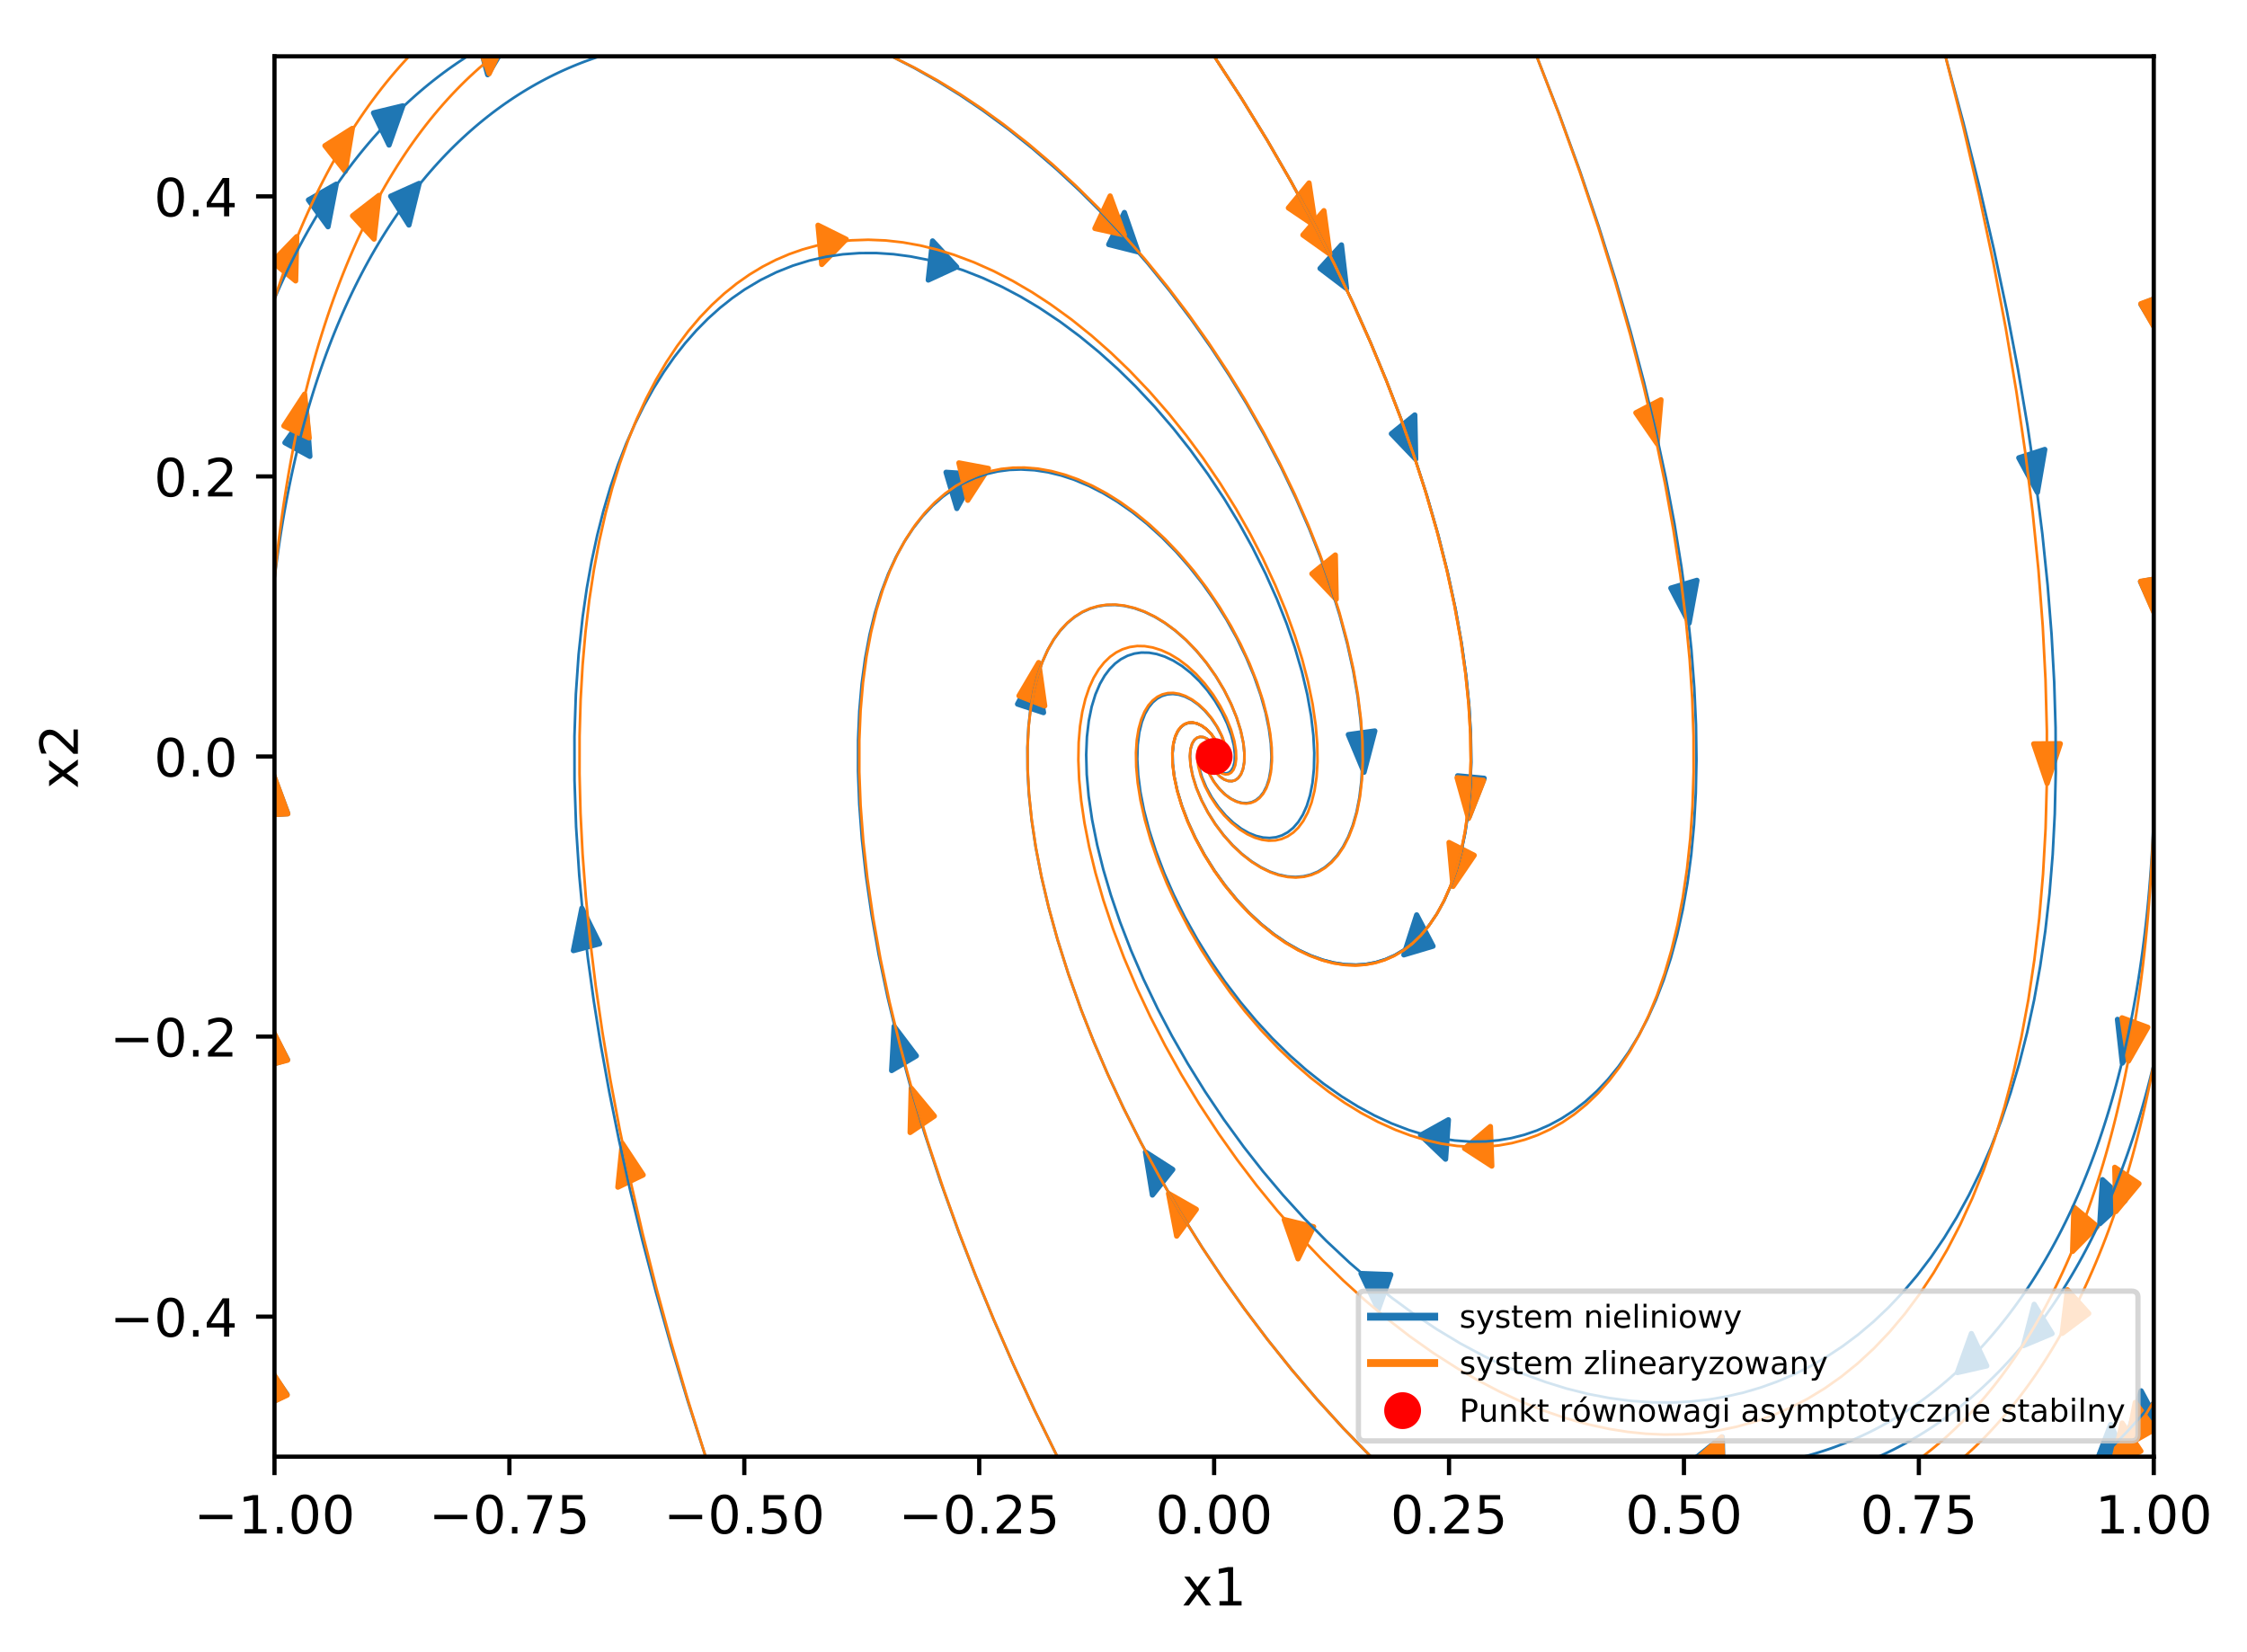 <?xml version="1.0" encoding="utf-8" standalone="no"?>
<!DOCTYPE svg PUBLIC "-//W3C//DTD SVG 1.1//EN"
  "http://www.w3.org/Graphics/SVG/1.1/DTD/svg11.dtd">
<!-- Created with matplotlib (http://matplotlib.org/) -->
<svg height="314pt" version="1.1" viewBox="0 0 427 314" width="427pt" xmlns="http://www.w3.org/2000/svg" xmlns:xlink="http://www.w3.org/1999/xlink">
 <defs>
  <style type="text/css">
*{stroke-linecap:butt;stroke-linejoin:round;}
  </style>
 </defs>
 <g id="figure_1">
  <g id="patch_1">
   <path d="M 0 314.368 
L 427.614 314.368 
L 427.614 0 
L 0 0 
z
" style="fill:#ffffff;"/>
  </g>
  <g id="axes_1">
   <g id="patch_2">
    <path d="M 52.161 276.812 
L 409.281 276.812 
L 409.281 10.7 
L 52.161 10.7 
z
" style="fill:#ffffff;"/>
   </g>
   <g id="patch_3">
    <path clip-path="url(#p4ac31cd923)" d="M 269.027 87.266 
L 264.407 82.427 
L 266.551 80.704 
L 266.708 80.577 
L 266.708 80.578 
L 268.853 78.855 
z
" style="fill:#1f77b4;stroke:#1f77b4;stroke-linejoin:miter;"/>
   </g>
   <g id="patch_4">
    <path clip-path="url(#p4ac31cd923)" d="M 279.196 155.175 
L 276.993 147.427 
L 279.424 147.655 
L 279.602 147.671 
L 279.602 147.672 
L 282.033 147.899 
z
" style="fill:#1f77b4;stroke:#1f77b4;stroke-linejoin:miter;"/>
   </g>
   <g id="patch_5">
    <path clip-path="url(#p4ac31cd923)" d="M 320.985 118.401 
L 317.518 111.758 
L 319.907 111.046 
L 320.082 110.992 
L 320.082 110.994 
L 322.47 110.282 
z
" style="fill:#1f77b4;stroke:#1f77b4;stroke-linejoin:miter;"/>
   </g>
   <g id="patch_6">
    <path clip-path="url(#p4ac31cd923)" d="M 269.952 215.73 
L 275.243 212.792 
L 274.983 216.402 
L 274.964 216.667 
L 274.964 216.666 
L 274.703 220.276 
z
" style="fill:#1f77b4;stroke:#1f77b4;stroke-linejoin:miter;"/>
   </g>
   <g id="patch_7">
    <path clip-path="url(#p4ac31cd923)" d="M 387.172 93.564 
L 383.636 87.003 
L 386.017 86.235 
L 386.191 86.177 
L 386.191 86.179 
L 388.572 85.411 
z
" style="fill:#1f77b4;stroke:#1f77b4;stroke-linejoin:miter;"/>
   </g>
   <g id="patch_8">
    <path clip-path="url(#p4ac31cd923)" d="M 258.644 242.009 
L 264.288 242.222 
L 263.144 245.427 
L 263.061 245.663 
L 263.06 245.662 
L 261.916 248.867 
z
" style="fill:#1f77b4;stroke:#1f77b4;stroke-linejoin:miter;"/>
   </g>
   <g id="patch_9">
    <path clip-path="url(#p4ac31cd923)" d="M 410.624 64.085 
L 406.847 57.83 
L 409.195 56.865 
L 409.367 56.791 
L 409.368 56.794 
L 411.716 55.829 
z
" style="fill:#1f77b4;stroke:#1f77b4;stroke-linejoin:miter;"/>
   </g>
   <g id="patch_10">
    <path clip-path="url(#p4ac31cd923)" d="M 409.914 117.532 
L 406.776 110.536 
L 409.193 110.081 
L 409.37 110.045 
L 409.37 110.048 
L 411.786 109.592 
z
" style="fill:#1f77b4;stroke:#1f77b4;stroke-linejoin:miter;"/>
   </g>
   <g id="patch_11">
    <path clip-path="url(#p4ac31cd923)" d="M 403.309 202.016 
L 402.385 193.714 
L 404.713 194.785 
L 404.884 194.862 
L 404.883 194.863 
L 407.211 195.934 
z
" style="fill:#1f77b4;stroke:#1f77b4;stroke-linejoin:miter;"/>
   </g>
   <g id="patch_12">
    <path clip-path="url(#p4ac31cd923)" d="M 371.963 260.832 
L 374.629 253.414 
L 376.036 256.378 
L 376.139 256.595 
L 376.139 256.595 
L 377.545 259.56 
z
" style="fill:#1f77b4;stroke:#1f77b4;stroke-linejoin:miter;"/>
   </g>
   <g id="patch_13">
    <path clip-path="url(#p4ac31cd923)" d="M 399.025 232.553 
L 399.534 224.172 
L 401.605 226.082 
L 401.758 226.221 
L 401.757 226.222 
L 403.829 228.132 
z
" style="fill:#1f77b4;stroke:#1f77b4;stroke-linejoin:miter;"/>
   </g>
   <g id="patch_14">
    <path clip-path="url(#p4ac31cd923)" d="M 384.521 255.71 
L 386.555 247.86 
L 388.195 250.544 
L 388.316 250.74 
L 388.315 250.741 
L 389.955 253.425 
z
" style="fill:#1f77b4;stroke:#1f77b4;stroke-linejoin:miter;"/>
   </g>
   <g id="patch_15">
    <path clip-path="url(#p4ac31cd923)" d="M 404.507 271.944 
L 406.88 264.308 
L 408.399 267.146 
L 408.511 267.353 
L 408.51 267.354 
L 410.03 270.191 
z
" style="fill:#1f77b4;stroke:#1f77b4;stroke-linejoin:miter;"/>
   </g>
   <g id="patch_16">
    <path clip-path="url(#p4ac31cd923)" d="M 398.301 278.017 
L 401.092 270.701 
L 402.447 273.717 
L 402.548 273.937 
L 402.547 273.938 
L 403.903 276.954 
z
" style="fill:#1f77b4;stroke:#1f77b4;stroke-linejoin:miter;"/>
   </g>
   <g id="patch_17">
    <path clip-path="url(#p4ac31cd923)" d="M 322.303 277.006 
L 327.287 273.05 
L 327.35 276.679 
L 327.355 276.945 
L 327.354 276.945 
L 327.417 280.574 
z
" style="fill:#1f77b4;stroke:#1f77b4;stroke-linejoin:miter;"/>
   </g>
   <g id="patch_18">
    <path clip-path="url(#p4ac31cd923)" d="M 217.671 218.911 
L 222.857 222.24 
L 220.994 224.58 
L 220.858 224.752 
L 220.857 224.751 
L 218.995 227.091 
z
" style="fill:#1f77b4;stroke:#1f77b4;stroke-linejoin:miter;"/>
   </g>
   <g id="patch_19">
    <path clip-path="url(#p4ac31cd923)" d="M 196.928 127.257 
L 198.301 135.419 
L 195.923 134.634 
L 195.748 134.577 
L 195.748 134.577 
L 193.37 133.791 
z
" style="fill:#1f77b4;stroke:#1f77b4;stroke-linejoin:miter;"/>
   </g>
   <g id="patch_20">
    <path clip-path="url(#p4ac31cd923)" d="M 169.912 195.048 
L 174.131 200.642 
L 171.869 201.989 
L 171.703 202.089 
L 171.703 202.087 
L 169.441 203.434 
z
" style="fill:#1f77b4;stroke:#1f77b4;stroke-linejoin:miter;"/>
   </g>
   <g id="patch_21">
    <path clip-path="url(#p4ac31cd923)" d="M 185.42 90.135 
L 181.829 96.63 
L 180.841 93.312 
L 180.768 93.069 
L 180.768 93.069 
L 179.78 89.751 
z
" style="fill:#1f77b4;stroke:#1f77b4;stroke-linejoin:miter;"/>
   </g>
   <g id="patch_22">
    <path clip-path="url(#p4ac31cd923)" d="M 110.579 172.58 
L 113.941 179.34 
L 111.542 179.969 
L 111.366 180.018 
L 111.366 180.016 
L 108.967 180.645 
z
" style="fill:#1f77b4;stroke:#1f77b4;stroke-linejoin:miter;"/>
   </g>
   <g id="patch_23">
    <path clip-path="url(#p4ac31cd923)" d="M 181.794 50.72 
L 176.4 53.211 
L 176.796 49.629 
L 176.824 49.366 
L 176.825 49.366 
L 177.22 45.784 
z
" style="fill:#1f77b4;stroke:#1f77b4;stroke-linejoin:miter;"/>
   </g>
   <g id="patch_24">
    <path clip-path="url(#p4ac31cd923)" d="M 50.492 259.135 
L 54.544 264.996 
L 52.244 266.195 
L 52.077 266.287 
L 52.076 266.283 
L 49.777 267.482 
z
" style="fill:#1f77b4;stroke:#1f77b4;stroke-linejoin:miter;"/>
   </g>
   <g id="patch_25">
    <path clip-path="url(#p4ac31cd923)" d="M 51.158 194.74 
L 54.635 201.37 
L 52.248 202.091 
L 52.073 202.146 
L 52.073 202.143 
L 49.686 202.864 
z
" style="fill:#1f77b4;stroke:#1f77b4;stroke-linejoin:miter;"/>
   </g>
   <g id="patch_26">
    <path clip-path="url(#p4ac31cd923)" d="M 51.948 147.259 
L 54.684 154.621 
L 52.25 154.773 
L 52.072 154.787 
L 52.072 154.785 
L 49.638 154.937 
z
" style="fill:#1f77b4;stroke:#1f77b4;stroke-linejoin:miter;"/>
   </g>
   <g id="patch_27">
    <path clip-path="url(#p4ac31cd923)" d="M 58.255 78.359 
L 58.885 86.722 
L 56.598 85.47 
L 56.43 85.38 
L 56.431 85.379 
L 54.144 84.127 
z
" style="fill:#1f77b4;stroke:#1f77b4;stroke-linejoin:miter;"/>
   </g>
   <g id="patch_28">
    <path clip-path="url(#p4ac31cd923)" d="M 79.651 34.858 
L 77.708 42.76 
L 76.037 40.118 
L 75.914 39.926 
L 75.915 39.925 
L 74.244 37.283 
z
" style="fill:#1f77b4;stroke:#1f77b4;stroke-linejoin:miter;"/>
   </g>
   <g id="patch_29">
    <path clip-path="url(#p4ac31cd923)" d="M 63.894 34.998 
L 62.335 43.086 
L 60.542 40.629 
L 60.41 40.45 
L 60.41 40.449 
L 58.617 37.993 
z
" style="fill:#1f77b4;stroke:#1f77b4;stroke-linejoin:miter;"/>
   </g>
   <g id="patch_30">
    <path clip-path="url(#p4ac31cd923)" d="M 76.556 20.112 
L 73.932 27.562 
L 72.509 24.616 
L 72.404 24.401 
L 72.405 24.4 
L 70.982 21.453 
z
" style="fill:#1f77b4;stroke:#1f77b4;stroke-linejoin:miter;"/>
   </g>
   <g id="patch_31">
    <path clip-path="url(#p4ac31cd923)" d="M 96.436 7.918 
L 92.676 14.197 
L 91.776 10.823 
L 91.709 10.576 
L 91.71 10.576 
L 90.81 7.202 
z
" style="fill:#1f77b4;stroke:#1f77b4;stroke-linejoin:miter;"/>
   </g>
   <g id="patch_32">
    <path clip-path="url(#p4ac31cd923)" d="M 216.262 47.859 
L 210.694 46.465 
L 212.129 43.532 
L 212.233 43.316 
L 212.234 43.317 
L 213.669 40.383 
z
" style="fill:#1f77b4;stroke:#1f77b4;stroke-linejoin:miter;"/>
   </g>
   <g id="patch_33">
    <path clip-path="url(#p4ac31cd923)" d="M 259.211 146.749 
L 256.229 139.603 
L 258.654 139.267 
L 258.832 139.242 
L 258.832 139.242 
L 261.257 138.906 
z
" style="fill:#1f77b4;stroke:#1f77b4;stroke-linejoin:miter;"/>
   </g>
   <g id="patch_34">
    <path clip-path="url(#p4ac31cd923)" d="M 255.884 54.834 
L 250.852 51.014 
L 252.812 48.858 
L 252.955 48.699 
L 252.956 48.7 
L 254.915 46.543 
z
" style="fill:#1f77b4;stroke:#1f77b4;stroke-linejoin:miter;"/>
   </g>
   <g id="patch_35">
    <path clip-path="url(#p4ac31cd923)" d="M 266.778 181.449 
L 269.215 173.858 
L 270.71 176.724 
L 270.82 176.934 
L 270.82 176.934 
L 272.315 179.8 
z
" style="fill:#1f77b4;stroke:#1f77b4;stroke-linejoin:miter;"/>
   </g>
   <g id="patch_36">
    <path clip-path="url(#p4ac31cd923)" d="M 252.693 48.284 
L 247.597 44.658 
L 249.519 42.428 
L 249.659 42.263 
L 249.66 42.264 
L 251.582 40.034 
z
" style="fill:#ff7f0e;stroke:#ff7f0e;stroke-linejoin:miter;"/>
   </g>
   <g id="patch_37">
    <path clip-path="url(#p4ac31cd923)" d="M 276.118 168.442 
L 275.361 160.103 
L 277.666 161.276 
L 277.835 161.362 
L 277.835 161.362 
L 280.14 162.536 
z
" style="fill:#ff7f0e;stroke:#ff7f0e;stroke-linejoin:miter;"/>
   </g>
   <g id="patch_38">
    <path clip-path="url(#p4ac31cd923)" d="M 314.908 84.315 
L 310.865 78.44 
L 313.166 77.249 
L 313.335 77.16 
L 313.335 77.161 
L 315.636 75.971 
z
" style="fill:#ff7f0e;stroke:#ff7f0e;stroke-linejoin:miter;"/>
   </g>
   <g id="patch_39">
    <path clip-path="url(#p4ac31cd923)" d="M 278.312 218.236 
L 283.22 214.075 
L 283.35 217.7 
L 283.36 217.965 
L 283.36 217.965 
L 283.49 221.59 
z
" style="fill:#ff7f0e;stroke:#ff7f0e;stroke-linejoin:miter;"/>
   </g>
   <g id="patch_40">
    <path clip-path="url(#p4ac31cd923)" d="M 389.021 148.866 
L 386.469 141.359 
L 388.905 141.34 
L 389.084 141.336 
L 389.084 141.339 
L 391.52 141.32 
z
" style="fill:#ff7f0e;stroke:#ff7f0e;stroke-linejoin:miter;"/>
   </g>
   <g id="patch_41">
    <path clip-path="url(#p4ac31cd923)" d="M 244.053 231.764 
L 249.626 233.124 
L 248.199 236.066 
L 248.095 236.282 
L 248.094 236.281 
L 246.667 239.223 
z
" style="fill:#ff7f0e;stroke:#ff7f0e;stroke-linejoin:miter;"/>
   </g>
   <g id="patch_42">
    <path clip-path="url(#p4ac31cd923)" d="M 410.47 64.145 
L 406.827 57.715 
L 409.195 56.861 
L 409.368 56.795 
L 409.368 56.798 
L 411.736 55.944 
z
" style="fill:#ff7f0e;stroke:#ff7f0e;stroke-linejoin:miter;"/>
   </g>
   <g id="patch_43">
    <path clip-path="url(#p4ac31cd923)" d="M 409.823 117.548 
L 406.77 110.468 
L 409.192 110.079 
L 409.37 110.047 
L 409.37 110.05 
L 411.792 109.661 
z
" style="fill:#ff7f0e;stroke:#ff7f0e;stroke-linejoin:miter;"/>
   </g>
   <g id="patch_44">
    <path clip-path="url(#p4ac31cd923)" d="M 404.485 201.628 
L 403.244 193.418 
L 405.609 194.289 
L 405.783 194.35 
L 405.783 194.353 
L 408.147 195.223 
z
" style="fill:#ff7f0e;stroke:#ff7f0e;stroke-linejoin:miter;"/>
   </g>
   <g id="patch_45">
    <path clip-path="url(#p4ac31cd923)" d="M 393.858 237.799 
L 394.115 229.392 
L 396.242 231.162 
L 396.399 231.29 
L 396.398 231.292 
L 398.525 233.061 
z
" style="fill:#ff7f0e;stroke:#ff7f0e;stroke-linejoin:miter;"/>
   </g>
   <g id="patch_46">
    <path clip-path="url(#p4ac31cd923)" d="M 402.084 230.234 
L 401.869 221.824 
L 404.088 223.323 
L 404.251 223.431 
L 404.251 223.433 
L 406.469 224.932 
z
" style="fill:#ff7f0e;stroke:#ff7f0e;stroke-linejoin:miter;"/>
   </g>
   <g id="patch_47">
    <path clip-path="url(#p4ac31cd923)" d="M 391.882 253.384 
L 392.877 245.1 
L 394.83 247.27 
L 394.974 247.428 
L 394.973 247.429 
L 396.926 249.599 
z
" style="fill:#ff7f0e;stroke:#ff7f0e;stroke-linejoin:miter;"/>
   </g>
   <g id="patch_48">
    <path clip-path="url(#p4ac31cd923)" d="M 404.199 274.604 
L 405.758 266.516 
L 407.552 268.973 
L 407.684 269.152 
L 407.683 269.153 
L 409.476 271.611 
z
" style="fill:#ff7f0e;stroke:#ff7f0e;stroke-linejoin:miter;"/>
   </g>
   <g id="patch_49">
    <path clip-path="url(#p4ac31cd923)" d="M 401.472 278.401 
L 403.274 270.426 
L 404.991 273.001 
L 405.118 273.188 
L 405.117 273.19 
L 406.834 275.764 
z
" style="fill:#ff7f0e;stroke:#ff7f0e;stroke-linejoin:miter;"/>
   </g>
   <g id="patch_50">
    <path clip-path="url(#p4ac31cd923)" d="M 322.316 277.388 
L 327.159 273.06 
L 327.345 276.679 
L 327.36 276.945 
L 327.359 276.945 
L 327.545 280.564 
z
" style="fill:#ff7f0e;stroke:#ff7f0e;stroke-linejoin:miter;"/>
   </g>
   <g id="patch_51">
    <path clip-path="url(#p4ac31cd923)" d="M 222.063 226.801 
L 227.335 229.817 
L 225.537 232.267 
L 225.406 232.447 
L 225.405 232.446 
L 223.607 234.896 
z
" style="fill:#ff7f0e;stroke:#ff7f0e;stroke-linejoin:miter;"/>
   </g>
   <g id="patch_52">
    <path clip-path="url(#p4ac31cd923)" d="M 197.374 125.909 
L 198.526 134.147 
L 196.171 133.22 
L 195.998 133.153 
L 195.998 133.152 
L 193.643 132.225 
z
" style="fill:#ff7f0e;stroke:#ff7f0e;stroke-linejoin:miter;"/>
   </g>
   <g id="patch_53">
    <path clip-path="url(#p4ac31cd923)" d="M 173.163 206.795 
L 177.552 212.09 
L 175.334 213.592 
L 175.172 213.704 
L 175.171 213.702 
L 172.954 215.204 
z
" style="fill:#ff7f0e;stroke:#ff7f0e;stroke-linejoin:miter;"/>
   </g>
   <g id="patch_54">
    <path clip-path="url(#p4ac31cd923)" d="M 187.827 89.017 
L 183.902 95.067 
L 183.093 91.643 
L 183.033 91.392 
L 183.034 91.392 
L 182.224 87.968 
z
" style="fill:#ff7f0e;stroke:#ff7f0e;stroke-linejoin:miter;"/>
   </g>
   <g id="patch_55">
    <path clip-path="url(#p4ac31cd923)" d="M 118.259 217.275 
L 122.219 223.275 
L 119.901 224.395 
L 119.732 224.479 
L 119.731 224.477 
L 117.414 225.596 
z
" style="fill:#ff7f0e;stroke:#ff7f0e;stroke-linejoin:miter;"/>
   </g>
   <g id="patch_56">
    <path clip-path="url(#p4ac31cd923)" d="M 160.806 45.468 
L 156.162 50.256 
L 155.819 46.662 
L 155.793 46.398 
L 155.794 46.398 
L 155.45 42.804 
z
" style="fill:#ff7f0e;stroke:#ff7f0e;stroke-linejoin:miter;"/>
   </g>
   <g id="patch_57">
    <path clip-path="url(#p4ac31cd923)" d="M 50.659 259.052 
L 54.571 265.12 
L 52.245 266.199 
L 52.076 266.282 
L 52.075 266.278 
L 49.749 267.357 
z
" style="fill:#ff7f0e;stroke:#ff7f0e;stroke-linejoin:miter;"/>
   </g>
   <g id="patch_58">
    <path clip-path="url(#p4ac31cd923)" d="M 51.287 194.703 
L 54.648 201.466 
L 52.248 202.094 
L 52.073 202.143 
L 52.073 202.14 
L 49.673 202.767 
z
" style="fill:#ff7f0e;stroke:#ff7f0e;stroke-linejoin:miter;"/>
   </g>
   <g id="patch_59">
    <path clip-path="url(#p4ac31cd923)" d="M 51.984 147.256 
L 54.685 154.647 
L 52.25 154.774 
L 52.072 154.786 
L 52.072 154.783 
L 49.637 154.91 
z
" style="fill:#ff7f0e;stroke:#ff7f0e;stroke-linejoin:miter;"/>
   </g>
   <g id="patch_60">
    <path clip-path="url(#p4ac31cd923)" d="M 57.884 74.907 
L 58.759 83.22 
L 56.438 82.119 
L 56.267 82.04 
L 56.268 82.039 
L 53.946 80.938 
z
" style="fill:#ff7f0e;stroke:#ff7f0e;stroke-linejoin:miter;"/>
   </g>
   <g id="patch_61">
    <path clip-path="url(#p4ac31cd923)" d="M 72.011 37.135 
L 71.083 45.435 
L 69.113 43.3 
L 68.968 43.145 
L 68.968 43.144 
L 66.998 41.009 
z
" style="fill:#ff7f0e;stroke:#ff7f0e;stroke-linejoin:miter;"/>
   </g>
   <g id="patch_62">
    <path clip-path="url(#p4ac31cd923)" d="M 56.39 44.966 
L 56.18 53.376 
L 54.043 51.632 
L 53.886 51.506 
L 53.886 51.505 
L 51.75 49.761 
z
" style="fill:#ff7f0e;stroke:#ff7f0e;stroke-linejoin:miter;"/>
   </g>
   <g id="patch_63">
    <path clip-path="url(#p4ac31cd923)" d="M 66.947 24.404 
L 65.593 32.573 
L 63.739 30.218 
L 63.602 30.047 
L 63.603 30.046 
L 61.749 27.691 
z
" style="fill:#ff7f0e;stroke:#ff7f0e;stroke-linejoin:miter;"/>
   </g>
   <g id="patch_64">
    <path clip-path="url(#p4ac31cd923)" d="M 96.173 7.086 
L 92.955 14.001 
L 91.786 10.816 
L 91.699 10.583 
L 91.7 10.583 
L 90.531 7.398 
z
" style="fill:#ff7f0e;stroke:#ff7f0e;stroke-linejoin:miter;"/>
   </g>
   <g id="patch_65">
    <path clip-path="url(#p4ac31cd923)" d="M 213.652 44.637 
L 208.066 43.413 
L 209.46 40.437 
L 209.562 40.218 
L 209.563 40.219 
L 210.957 37.242 
z
" style="fill:#ff7f0e;stroke:#ff7f0e;stroke-linejoin:miter;"/>
   </g>
   <g id="patch_66">
    <path clip-path="url(#p4ac31cd923)" d="M 253.917 113.881 
L 249.303 109.03 
L 251.449 107.313 
L 251.606 107.186 
L 251.606 107.187 
L 253.752 105.469 
z
" style="fill:#ff7f0e;stroke:#ff7f0e;stroke-linejoin:miter;"/>
   </g>
   <g id="patch_67">
    <path clip-path="url(#p4ac31cd923)" d="M 249.982 42.986 
L 244.838 39.516 
L 246.729 37.227 
L 246.866 37.058 
L 246.867 37.059 
L 248.758 34.77 
z
" style="fill:#ff7f0e;stroke:#ff7f0e;stroke-linejoin:miter;"/>
   </g>
   <g id="patch_68">
    <path clip-path="url(#p4ac31cd923)" d="M 279.063 155.551 
L 276.886 147.786 
L 279.317 148.033 
L 279.495 148.05 
L 279.495 148.051 
L 281.925 148.297 
z
" style="fill:#ff7f0e;stroke:#ff7f0e;stroke-linejoin:miter;"/>
   </g>
   <g id="matplotlib.axis_1">
    <g id="xtick_1">
     <g id="line2d_1">
      <defs>
       <path d="M 0 0 
L 0 3.5 
" id="mf87663a943" style="stroke:#000000;stroke-width:0.8;"/>
      </defs>
      <g>
       <use style="stroke:#000000;stroke-width:0.8;" x="52.161" xlink:href="#mf87663a943" y="276.812"/>
      </g>
     </g>
     <g id="text_1">
      <!-- −1.00 -->
      <defs>
       <path d="M 10.594 35.5 
L 73.188 35.5 
L 73.188 27.203 
L 10.594 27.203 
z
" id="DejaVuSans-2212"/>
       <path d="M 12.406 8.297 
L 28.516 8.297 
L 28.516 63.922 
L 10.984 60.406 
L 10.984 69.391 
L 28.422 72.906 
L 38.281 72.906 
L 38.281 8.297 
L 54.391 8.297 
L 54.391 0 
L 12.406 0 
z
" id="DejaVuSans-31"/>
       <path d="M 10.688 12.406 
L 21 12.406 
L 21 0 
L 10.688 0 
z
" id="DejaVuSans-2e"/>
       <path d="M 31.781 66.406 
Q 24.172 66.406 20.328 58.906 
Q 16.5 51.422 16.5 36.375 
Q 16.5 21.391 20.328 13.891 
Q 24.172 6.391 31.781 6.391 
Q 39.453 6.391 43.281 13.891 
Q 47.125 21.391 47.125 36.375 
Q 47.125 51.422 43.281 58.906 
Q 39.453 66.406 31.781 66.406 
M 31.781 74.219 
Q 44.047 74.219 50.516 64.516 
Q 56.984 54.828 56.984 36.375 
Q 56.984 17.969 50.516 8.266 
Q 44.047 -1.422 31.781 -1.422 
Q 19.531 -1.422 13.062 8.266 
Q 6.594 17.969 6.594 36.375 
Q 6.594 54.828 13.062 64.516 
Q 19.531 74.219 31.781 74.219 
" id="DejaVuSans-30"/>
      </defs>
      <g transform="translate(36.838 291.41)scale(0.1 -0.1)">
       <use xlink:href="#DejaVuSans-2212"/>
       <use x="83.789" xlink:href="#DejaVuSans-31"/>
       <use x="147.412" xlink:href="#DejaVuSans-2e"/>
       <use x="179.199" xlink:href="#DejaVuSans-30"/>
       <use x="242.822" xlink:href="#DejaVuSans-30"/>
      </g>
     </g>
    </g>
    <g id="xtick_2">
     <g id="line2d_2">
      <g>
       <use style="stroke:#000000;stroke-width:0.8;" x="96.801" xlink:href="#mf87663a943" y="276.812"/>
      </g>
     </g>
     <g id="text_2">
      <!-- −0.75 -->
      <defs>
       <path d="M 8.203 72.906 
L 55.078 72.906 
L 55.078 68.703 
L 28.609 0 
L 18.312 0 
L 43.219 64.594 
L 8.203 64.594 
z
" id="DejaVuSans-37"/>
       <path d="M 10.797 72.906 
L 49.516 72.906 
L 49.516 64.594 
L 19.828 64.594 
L 19.828 46.734 
Q 21.969 47.469 24.109 47.828 
Q 26.266 48.188 28.422 48.188 
Q 40.625 48.188 47.75 41.5 
Q 54.891 34.812 54.891 23.391 
Q 54.891 11.625 47.562 5.094 
Q 40.234 -1.422 26.906 -1.422 
Q 22.312 -1.422 17.547 -0.641 
Q 12.797 0.141 7.719 1.703 
L 7.719 11.625 
Q 12.109 9.234 16.797 8.062 
Q 21.484 6.891 26.703 6.891 
Q 35.156 6.891 40.078 11.328 
Q 45.016 15.766 45.016 23.391 
Q 45.016 31 40.078 35.438 
Q 35.156 39.891 26.703 39.891 
Q 22.75 39.891 18.812 39.016 
Q 14.891 38.141 10.797 36.281 
z
" id="DejaVuSans-35"/>
      </defs>
      <g transform="translate(81.478 291.41)scale(0.1 -0.1)">
       <use xlink:href="#DejaVuSans-2212"/>
       <use x="83.789" xlink:href="#DejaVuSans-30"/>
       <use x="147.412" xlink:href="#DejaVuSans-2e"/>
       <use x="179.199" xlink:href="#DejaVuSans-37"/>
       <use x="242.822" xlink:href="#DejaVuSans-35"/>
      </g>
     </g>
    </g>
    <g id="xtick_3">
     <g id="line2d_3">
      <g>
       <use style="stroke:#000000;stroke-width:0.8;" x="141.441" xlink:href="#mf87663a943" y="276.812"/>
      </g>
     </g>
     <g id="text_3">
      <!-- −0.50 -->
      <g transform="translate(126.118 291.41)scale(0.1 -0.1)">
       <use xlink:href="#DejaVuSans-2212"/>
       <use x="83.789" xlink:href="#DejaVuSans-30"/>
       <use x="147.412" xlink:href="#DejaVuSans-2e"/>
       <use x="179.199" xlink:href="#DejaVuSans-35"/>
       <use x="242.822" xlink:href="#DejaVuSans-30"/>
      </g>
     </g>
    </g>
    <g id="xtick_4">
     <g id="line2d_4">
      <g>
       <use style="stroke:#000000;stroke-width:0.8;" x="186.081" xlink:href="#mf87663a943" y="276.812"/>
      </g>
     </g>
     <g id="text_4">
      <!-- −0.25 -->
      <defs>
       <path d="M 19.188 8.297 
L 53.609 8.297 
L 53.609 0 
L 7.328 0 
L 7.328 8.297 
Q 12.938 14.109 22.625 23.891 
Q 32.328 33.688 34.812 36.531 
Q 39.547 41.844 41.422 45.531 
Q 43.312 49.219 43.312 52.781 
Q 43.312 58.594 39.234 62.25 
Q 35.156 65.922 28.609 65.922 
Q 23.969 65.922 18.812 64.312 
Q 13.672 62.703 7.812 59.422 
L 7.812 69.391 
Q 13.766 71.781 18.938 73 
Q 24.125 74.219 28.422 74.219 
Q 39.75 74.219 46.484 68.547 
Q 53.219 62.891 53.219 53.422 
Q 53.219 48.922 51.531 44.891 
Q 49.859 40.875 45.406 35.406 
Q 44.188 33.984 37.641 27.219 
Q 31.109 20.453 19.188 8.297 
" id="DejaVuSans-32"/>
      </defs>
      <g transform="translate(170.758 291.41)scale(0.1 -0.1)">
       <use xlink:href="#DejaVuSans-2212"/>
       <use x="83.789" xlink:href="#DejaVuSans-30"/>
       <use x="147.412" xlink:href="#DejaVuSans-2e"/>
       <use x="179.199" xlink:href="#DejaVuSans-32"/>
       <use x="242.822" xlink:href="#DejaVuSans-35"/>
      </g>
     </g>
    </g>
    <g id="xtick_5">
     <g id="line2d_5">
      <g>
       <use style="stroke:#000000;stroke-width:0.8;" x="230.721" xlink:href="#mf87663a943" y="276.812"/>
      </g>
     </g>
     <g id="text_5">
      <!-- 0.00 -->
      <g transform="translate(219.588 291.41)scale(0.1 -0.1)">
       <use xlink:href="#DejaVuSans-30"/>
       <use x="63.623" xlink:href="#DejaVuSans-2e"/>
       <use x="95.41" xlink:href="#DejaVuSans-30"/>
       <use x="159.033" xlink:href="#DejaVuSans-30"/>
      </g>
     </g>
    </g>
    <g id="xtick_6">
     <g id="line2d_6">
      <g>
       <use style="stroke:#000000;stroke-width:0.8;" x="275.361" xlink:href="#mf87663a943" y="276.812"/>
      </g>
     </g>
     <g id="text_6">
      <!-- 0.25 -->
      <g transform="translate(264.228 291.41)scale(0.1 -0.1)">
       <use xlink:href="#DejaVuSans-30"/>
       <use x="63.623" xlink:href="#DejaVuSans-2e"/>
       <use x="95.41" xlink:href="#DejaVuSans-32"/>
       <use x="159.033" xlink:href="#DejaVuSans-35"/>
      </g>
     </g>
    </g>
    <g id="xtick_7">
     <g id="line2d_7">
      <g>
       <use style="stroke:#000000;stroke-width:0.8;" x="320.001" xlink:href="#mf87663a943" y="276.812"/>
      </g>
     </g>
     <g id="text_7">
      <!-- 0.50 -->
      <g transform="translate(308.868 291.41)scale(0.1 -0.1)">
       <use xlink:href="#DejaVuSans-30"/>
       <use x="63.623" xlink:href="#DejaVuSans-2e"/>
       <use x="95.41" xlink:href="#DejaVuSans-35"/>
       <use x="159.033" xlink:href="#DejaVuSans-30"/>
      </g>
     </g>
    </g>
    <g id="xtick_8">
     <g id="line2d_8">
      <g>
       <use style="stroke:#000000;stroke-width:0.8;" x="364.641" xlink:href="#mf87663a943" y="276.812"/>
      </g>
     </g>
     <g id="text_8">
      <!-- 0.75 -->
      <g transform="translate(353.508 291.41)scale(0.1 -0.1)">
       <use xlink:href="#DejaVuSans-30"/>
       <use x="63.623" xlink:href="#DejaVuSans-2e"/>
       <use x="95.41" xlink:href="#DejaVuSans-37"/>
       <use x="159.033" xlink:href="#DejaVuSans-35"/>
      </g>
     </g>
    </g>
    <g id="xtick_9">
     <g id="line2d_9">
      <g>
       <use style="stroke:#000000;stroke-width:0.8;" x="409.281" xlink:href="#mf87663a943" y="276.812"/>
      </g>
     </g>
     <g id="text_9">
      <!-- 1.00 -->
      <g transform="translate(398.148 291.41)scale(0.1 -0.1)">
       <use xlink:href="#DejaVuSans-31"/>
       <use x="63.623" xlink:href="#DejaVuSans-2e"/>
       <use x="95.41" xlink:href="#DejaVuSans-30"/>
       <use x="159.033" xlink:href="#DejaVuSans-30"/>
      </g>
     </g>
    </g>
    <g id="text_10">
     <!-- x1 -->
     <defs>
      <path d="M 54.891 54.688 
L 35.109 28.078 
L 55.906 0 
L 45.312 0 
L 29.391 21.484 
L 13.484 0 
L 2.875 0 
L 24.125 28.609 
L 4.688 54.688 
L 15.281 54.688 
L 29.781 35.203 
L 44.281 54.688 
z
" id="DejaVuSans-78"/>
     </defs>
     <g transform="translate(224.58 305.089)scale(0.1 -0.1)">
      <use xlink:href="#DejaVuSans-78"/>
      <use x="59.18" xlink:href="#DejaVuSans-31"/>
     </g>
    </g>
   </g>
   <g id="matplotlib.axis_2">
    <g id="ytick_1">
     <g id="line2d_10">
      <defs>
       <path d="M 0 0 
L -3.5 0 
" id="mde5352102a" style="stroke:#000000;stroke-width:0.8;"/>
      </defs>
      <g>
       <use style="stroke:#000000;stroke-width:0.8;" x="52.161" xlink:href="#mde5352102a" y="250.201"/>
      </g>
     </g>
     <g id="text_11">
      <!-- −0.4 -->
      <defs>
       <path d="M 37.797 64.312 
L 12.891 25.391 
L 37.797 25.391 
z
M 35.203 72.906 
L 47.609 72.906 
L 47.609 25.391 
L 58.016 25.391 
L 58.016 17.188 
L 47.609 17.188 
L 47.609 0 
L 37.797 0 
L 37.797 17.188 
L 4.891 17.188 
L 4.891 26.703 
z
" id="DejaVuSans-34"/>
      </defs>
      <g transform="translate(20.878 254)scale(0.1 -0.1)">
       <use xlink:href="#DejaVuSans-2212"/>
       <use x="83.789" xlink:href="#DejaVuSans-30"/>
       <use x="147.412" xlink:href="#DejaVuSans-2e"/>
       <use x="179.199" xlink:href="#DejaVuSans-34"/>
      </g>
     </g>
    </g>
    <g id="ytick_2">
     <g id="line2d_11">
      <g>
       <use style="stroke:#000000;stroke-width:0.8;" x="52.161" xlink:href="#mde5352102a" y="196.978"/>
      </g>
     </g>
     <g id="text_12">
      <!-- −0.2 -->
      <g transform="translate(20.878 200.778)scale(0.1 -0.1)">
       <use xlink:href="#DejaVuSans-2212"/>
       <use x="83.789" xlink:href="#DejaVuSans-30"/>
       <use x="147.412" xlink:href="#DejaVuSans-2e"/>
       <use x="179.199" xlink:href="#DejaVuSans-32"/>
      </g>
     </g>
    </g>
    <g id="ytick_3">
     <g id="line2d_12">
      <g>
       <use style="stroke:#000000;stroke-width:0.8;" x="52.161" xlink:href="#mde5352102a" y="143.756"/>
      </g>
     </g>
     <g id="text_13">
      <!-- 0.0 -->
      <g transform="translate(29.258 147.555)scale(0.1 -0.1)">
       <use xlink:href="#DejaVuSans-30"/>
       <use x="63.623" xlink:href="#DejaVuSans-2e"/>
       <use x="95.41" xlink:href="#DejaVuSans-30"/>
      </g>
     </g>
    </g>
    <g id="ytick_4">
     <g id="line2d_13">
      <g>
       <use style="stroke:#000000;stroke-width:0.8;" x="52.161" xlink:href="#mde5352102a" y="90.534"/>
      </g>
     </g>
     <g id="text_14">
      <!-- 0.2 -->
      <g transform="translate(29.258 94.333)scale(0.1 -0.1)">
       <use xlink:href="#DejaVuSans-30"/>
       <use x="63.623" xlink:href="#DejaVuSans-2e"/>
       <use x="95.41" xlink:href="#DejaVuSans-32"/>
      </g>
     </g>
    </g>
    <g id="ytick_5">
     <g id="line2d_14">
      <g>
       <use style="stroke:#000000;stroke-width:0.8;" x="52.161" xlink:href="#mde5352102a" y="37.311"/>
      </g>
     </g>
     <g id="text_15">
      <!-- 0.4 -->
      <g transform="translate(29.258 41.11)scale(0.1 -0.1)">
       <use xlink:href="#DejaVuSans-30"/>
       <use x="63.623" xlink:href="#DejaVuSans-2e"/>
       <use x="95.41" xlink:href="#DejaVuSans-34"/>
      </g>
     </g>
    </g>
    <g id="text_16">
     <!-- x2 -->
     <g transform="translate(14.798 149.897)rotate(-90)scale(0.1 -0.1)">
      <use xlink:href="#DejaVuSans-78"/>
      <use x="59.18" xlink:href="#DejaVuSans-32"/>
     </g>
    </g>
   </g>
   <g id="line2d_15">
    <path clip-path="url(#p4ac31cd923)" d="M 230.721 10.7 
L 235.917 18.678 
L 240.793 26.629 
L 245.349 34.525 
L 249.589 42.341 
L 253.516 50.055 
L 257.135 57.644 
L 260.452 65.089 
L 263.472 72.371 
L 266.202 79.474 
L 268.65 86.384 
L 271.161 94.183 
L 273.312 101.684 
L 275.118 108.871 
L 276.594 115.732 
L 277.755 122.258 
L 278.619 128.44 
L 279.2 134.275 
L 279.515 139.758 
L 279.581 144.889 
L 279.414 149.668 
L 279.031 154.096 
L 278.448 158.178 
L 277.681 161.919 
L 276.747 165.323 
L 275.661 168.399 
L 274.437 171.154 
L 273.092 173.597 
L 271.639 175.737 
L 270.092 177.586 
L 268.465 179.153 
L 266.771 180.451 
L 265.022 181.491 
L 263.23 182.285 
L 261.406 182.846 
L 259.562 183.188 
L 257.706 183.322 
L 255.583 183.238 
L 253.471 182.92 
L 251.382 182.388 
L 249.073 181.558 
L 246.821 180.507 
L 244.4 179.115 
L 242.08 177.521 
L 239.659 175.573 
L 237.387 173.464 
L 235.093 171.028 
L 232.833 168.284 
L 230.815 165.487 
L 228.915 162.473 
L 227.192 159.302 
L 225.782 156.249 
L 224.608 153.175 
L 223.751 150.333 
L 223.16 147.604 
L 222.861 145.201 
L 222.817 143.134 
L 222.99 141.407 
L 223.341 140.013 
L 223.832 138.935 
L 224.429 138.154 
L 225.1 137.643 
L 225.814 137.375 
L 226.591 137.319 
L 227.445 137.49 
L 228.343 137.902 
L 229.271 138.575 
L 230.189 139.522 
L 230.999 140.677 
L 231.619 141.949 
L 231.954 143.134 
L 231.996 144.033 
L 231.821 144.578 
L 231.547 144.79 
L 231.226 144.767 
L 230.865 144.511 
L 230.566 144.029 
L 230.538 143.627 
L 230.66 143.602 
L 230.676 143.613 
L 230.749 143.779 
L 230.721 143.756 
" style="fill:none;stroke:#1f77b4;stroke-linecap:square;stroke-width:0.5;"/>
   </g>
   <g id="line2d_16">
    <path clip-path="url(#p4ac31cd923)" d="M 292.021 10.7 
L 296.299 21.707 
L 300.213 32.455 
L 303.771 42.93 
L 306.982 53.119 
L 309.856 63.013 
L 312.403 72.602 
L 314.634 81.88 
L 316.558 90.839 
L 318.188 99.475 
L 319.533 107.786 
L 320.605 115.768 
L 321.415 123.421 
L 321.973 130.745 
L 322.291 137.738 
L 322.381 144.403 
L 322.252 150.742 
L 321.915 156.757 
L 321.383 162.451 
L 320.665 167.827 
L 319.771 172.89 
L 318.713 177.643 
L 317.501 182.092 
L 316.144 186.241 
L 314.653 190.096 
L 313.038 193.662 
L 311.308 196.946 
L 309.472 199.952 
L 307.54 202.688 
L 305.521 205.16 
L 303.423 207.374 
L 301.255 209.338 
L 299.025 211.059 
L 296.741 212.543 
L 294.412 213.799 
L 292.044 214.834 
L 289.645 215.654 
L 287.222 216.269 
L 284.782 216.686 
L 282.331 216.913 
L 279.384 216.946 
L 276.441 216.731 
L 273.511 216.281 
L 270.604 215.612 
L 267.728 214.737 
L 264.423 213.474 
L 261.182 211.973 
L 258.018 210.256 
L 254.939 208.344 
L 251.535 205.947 
L 248.265 203.355 
L 245.139 200.598 
L 241.804 197.335 
L 238.671 193.938 
L 235.745 190.446 
L 232.745 186.496 
L 230.01 182.515 
L 227.543 178.545 
L 225.135 174.234 
L 223.042 170.022 
L 221.254 165.95 
L 219.64 161.702 
L 218.358 157.692 
L 217.388 153.947 
L 216.709 150.488 
L 216.296 147.328 
L 216.121 144.255 
L 216.198 141.548 
L 216.496 139.206 
L 216.982 137.222 
L 217.571 135.696 
L 218.272 134.452 
L 219.062 133.475 
L 219.921 132.747 
L 220.829 132.25 
L 221.847 131.951 
L 222.882 131.874 
L 223.994 132.011 
L 225.159 132.376 
L 226.423 133.012 
L 227.669 133.886 
L 228.919 135.029 
L 230.106 136.408 
L 231.203 138.027 
L 232.086 139.724 
L 232.706 141.383 
L 233.038 142.884 
L 233.089 144.088 
L 232.921 144.934 
L 232.608 145.445 
L 232.229 145.667 
L 231.789 145.664 
L 231.304 145.43 
L 230.811 144.941 
L 230.435 144.258 
L 230.338 143.666 
L 230.478 143.444 
L 230.663 143.514 
L 230.781 143.782 
L 230.748 143.806 
L 230.711 143.763 
L 230.711 143.763 
L 230.715 143.748 
L 230.721 143.756 
" style="fill:none;stroke:#1f77b4;stroke-linecap:square;stroke-width:0.5;"/>
   </g>
   <g id="line2d_17">
    <path clip-path="url(#p4ac31cd923)" d="M 369.7 10.7 
L 373.101 23.315 
L 376.168 35.567 
L 378.912 47.456 
L 381.341 58.98 
L 383.466 70.141 
L 385.296 80.94 
L 386.841 91.38 
L 388.111 101.462 
L 389.114 111.192 
L 389.862 120.572 
L 390.362 129.608 
L 390.624 138.303 
L 390.658 146.662 
L 390.471 154.691 
L 390.074 162.395 
L 389.474 169.777 
L 388.68 176.845 
L 387.7 183.603 
L 386.543 190.056 
L 385.217 196.209 
L 383.73 202.067 
L 382.09 207.636 
L 380.304 212.92 
L 378.38 217.925 
L 376.325 222.654 
L 374.147 227.113 
L 371.853 231.307 
L 369.45 235.239 
L 366.944 238.915 
L 364.344 242.339 
L 361.655 245.516 
L 358.883 248.449 
L 356.037 251.143 
L 353.121 253.604 
L 350.142 255.834 
L 347.107 257.839 
L 344.02 259.623 
L 340.889 261.191 
L 337.718 262.547 
L 334.514 263.696 
L 331.282 264.643 
L 328.027 265.393 
L 324.754 265.949 
L 321.469 266.319 
L 318.177 266.506 
L 314.058 266.491 
L 309.944 266.21 
L 305.844 265.672 
L 301.766 264.89 
L 297.719 263.874 
L 293.709 262.634 
L 289.744 261.183 
L 285.832 259.532 
L 281.978 257.693 
L 277.439 255.254 
L 273.003 252.58 
L 268.68 249.693 
L 264.476 246.612 
L 260.4 243.357 
L 256.458 239.95 
L 252.037 235.806 
L 247.814 231.509 
L 243.795 227.091 
L 239.987 222.577 
L 236.392 217.997 
L 232.548 212.713 
L 228.989 207.411 
L 225.714 202.126 
L 222.722 196.888 
L 220.008 191.727 
L 217.284 186.044 
L 214.898 180.524 
L 212.839 175.196 
L 211.096 170.084 
L 209.654 165.209 
L 208.5 160.589 
L 207.534 155.771 
L 206.879 151.298 
L 206.514 147.18 
L 206.412 143.421 
L 206.55 140.023 
L 206.905 136.984 
L 207.451 134.298 
L 208.166 131.956 
L 209.027 129.949 
L 209.909 128.417 
L 210.875 127.136 
L 211.911 126.092 
L 213.004 125.274 
L 214.267 124.615 
L 215.567 124.199 
L 216.887 124.008 
L 218.345 124.035 
L 219.793 124.284 
L 221.342 124.779 
L 222.966 125.54 
L 224.63 126.578 
L 226.294 127.886 
L 227.916 129.443 
L 229.448 131.215 
L 230.917 133.258 
L 232.182 135.397 
L 233.207 137.549 
L 233.994 139.719 
L 234.48 141.71 
L 234.67 143.381 
L 234.612 144.762 
L 234.353 145.782 
L 233.969 146.444 
L 233.502 146.828 
L 232.971 146.975 
L 232.392 146.899 
L 231.747 146.58 
L 231.098 146.002 
L 230.518 145.184 
L 230.154 144.297 
L 230.086 143.598 
L 230.242 143.271 
L 230.466 143.25 
L 230.715 143.461 
L 230.819 143.807 
L 230.763 143.839 
L 230.71 143.782 
L 230.709 143.742 
L 230.721 143.756 
" style="fill:none;stroke:#1f77b4;stroke-linecap:square;stroke-width:0.5;"/>
   </g>
   <g id="line2d_18">
    <path clip-path="url(#p4ac31cd923)" d="M 409.281 56.826 
L 409.854 59.921 
" style="fill:none;stroke:#1f77b4;stroke-linecap:square;stroke-width:0.5;"/>
   </g>
   <g id="line2d_19">
    <path clip-path="url(#p4ac31cd923)" d="M 409.281 110.062 
L 409.498 112.626 
" style="fill:none;stroke:#1f77b4;stroke-linecap:square;stroke-width:0.5;"/>
   </g>
   <g id="line2d_20">
    <path clip-path="url(#p4ac31cd923)" d="M 409.281 154.781 
L 409.2 156.899 
L 409.105 158.996 
L 408.995 161.07 
L 408.872 163.123 
L 408.736 165.155 
L 408.585 167.165 
L 408.422 169.154 
L 408.244 171.122 
L 408.054 173.069 
L 407.851 174.994 
L 407.635 176.899 
L 407.406 178.783 
L 407.165 180.647 
L 406.911 182.49 
L 406.645 184.312 
L 406.367 186.114 
L 406.077 187.896 
L 405.775 189.657 
L 405.461 191.399 
L 405.135 193.121 
L 404.798 194.822 
L 404.45 196.504 
L 404.091 198.166 
L 403.72 199.809 
L 403.338 201.432 
L 402.946 203.036 
L 402.543 204.62 
L 402.129 206.185 
L 401.705 207.732 
L 401.271 209.259 
L 400.826 210.767 
L 400.372 212.256 
L 399.907 213.726 
L 399.433 215.178 
L 398.949 216.611 
L 398.455 218.025 
L 397.952 219.422 
L 397.44 220.799 
L 396.918 222.159 
L 396.387 223.5 
L 395.848 224.823 
L 395.3 226.129 
L 394.743 227.416 
L 394.177 228.685 
L 393.603 229.937 
L 393.02 231.171 
L 392.43 232.387 
L 391.831 233.586 
L 391.224 234.767 
L 390.61 235.931 
L 389.987 237.077 
L 389.357 238.207 
L 388.72 239.319 
L 388.075 240.414 
L 387.423 241.492 
L 386.763 242.553 
L 386.097 243.597 
L 385.424 244.625 
L 384.743 245.636 
L 384.057 246.63 
L 383.363 247.607 
L 382.663 248.568 
L 381.956 249.513 
L 381.244 250.441 
L 380.525 251.353 
L 379.8 252.249 
L 379.069 253.128 
L 378.332 253.992 
L 377.59 254.839 
L 376.842 255.67 
L 376.088 256.486 
L 375.329 257.286 
L 374.564 258.07 
L 373.795 258.838 
L 373.02 259.591 
L 372.24 260.328 
L 371.456 261.05 
L 370.666 261.756 
L 369.872 262.447 
L 369.073 263.123 
L 368.27 263.783 
L 367.463 264.428 
L 366.651 265.058 
L 365.835 265.674 
L 365.015 266.274 
L 364.191 266.859 
L 363.363 267.43 
L 362.531 267.986 
L 361.696 268.527 
L 360.857 269.053 
L 360.014 269.566 
L 359.168 270.063 
L 358.319 270.546 
L 357.467 271.015 
L 356.611 271.47 
L 355.753 271.91 
L 354.892 272.336 
L 354.027 272.748 
L 353.161 273.146 
L 352.291 273.531 
L 351.419 273.901 
L 350.545 274.258 
L 349.668 274.6 
L 348.789 274.93 
L 347.907 275.245 
L 347.024 275.547 
L 346.139 275.836 
L 345.252 276.111 
L 344.363 276.373 
L 343.472 276.622 
L 342.58 276.858 
" style="fill:none;stroke:#1f77b4;stroke-linecap:square;stroke-width:0.5;"/>
   </g>
   <g id="line2d_21">
    <path clip-path="url(#p4ac31cd923)" d="M 409.281 202.12 
L 408.884 203.765 
L 408.476 205.392 
L 408.057 206.998 
L 407.627 208.586 
L 407.187 210.153 
L 406.736 211.702 
L 406.275 213.232 
L 405.804 214.742 
L 405.323 216.234 
L 404.831 217.706 
L 404.33 219.16 
L 403.819 220.595 
L 403.299 222.012 
L 402.769 223.41 
L 402.23 224.79 
L 401.682 226.151 
L 401.124 227.494 
L 400.558 228.819 
L 399.983 230.125 
L 399.399 231.414 
L 398.807 232.685 
L 398.206 233.938 
L 397.596 235.173 
L 396.979 236.39 
L 396.353 237.59 
L 395.72 238.772 
L 395.078 239.937 
L 394.429 241.084 
L 393.772 242.215 
L 393.108 243.327 
L 392.436 244.423 
L 391.757 245.502 
L 391.07 246.564 
L 390.377 247.608 
L 389.677 248.636 
L 388.97 249.647 
L 388.256 250.641 
L 387.535 251.619 
L 386.808 252.58 
L 386.075 253.525 
L 385.335 254.453 
L 384.589 255.365 
L 383.837 256.26 
L 383.08 257.139 
L 382.316 258.002 
L 381.546 258.849 
L 380.771 259.68 
L 379.991 260.495 
L 379.205 261.294 
L 378.413 262.077 
L 377.617 262.845 
L 376.815 263.597 
L 376.009 264.333 
L 375.197 265.053 
L 374.381 265.759 
L 373.56 266.448 
L 372.734 267.122 
L 371.904 267.781 
L 371.07 268.425 
L 370.231 269.054 
L 369.388 269.667 
L 368.542 270.266 
L 367.691 270.849 
L 366.836 271.418 
L 365.978 271.971 
L 365.115 272.51 
L 364.25 273.034 
L 363.381 273.544 
L 362.508 274.039 
L 361.632 274.519 
L 360.753 274.985 
L 359.871 275.437 
L 358.986 275.874 
L 358.098 276.298 
L 357.207 276.706 
L 356.314 277.101 
" style="fill:none;stroke:#1f77b4;stroke-linecap:square;stroke-width:0.5;"/>
   </g>
   <g id="line2d_22">
    <path clip-path="url(#p4ac31cd923)" d="M 409.281 266.243 
L 408.456 267.249 
L 407.624 268.238 
L 406.785 269.211 
L 405.94 270.167 
L 405.089 271.106 
L 404.231 272.03 
L 403.368 272.936 
L 402.498 273.827 
L 401.622 274.701 
L 400.741 275.559 
L 399.854 276.401 
L 398.961 277.227 
" style="fill:none;stroke:#1f77b4;stroke-linecap:square;stroke-width:0.5;"/>
   </g>
   <g id="line2d_23">
    <path clip-path="url(#p4ac31cd923)" d="M 327.353 276.812 
L 326.46 276.846 
" style="fill:none;stroke:#1f77b4;stroke-linecap:square;stroke-width:0.5;"/>
   </g>
   <g id="line2d_24">
    <path clip-path="url(#p4ac31cd923)" d="M 260.517 276.812 
L 255.269 271.409 
L 250.241 265.879 
L 245.437 260.246 
L 240.862 254.537 
L 236.518 248.773 
L 232.406 242.978 
L 228.528 237.175 
L 224.299 230.42 
L 220.387 223.712 
L 216.787 217.08 
L 213.497 210.551 
L 210.51 204.149 
L 207.821 197.895 
L 205.422 191.811 
L 203.024 185.086 
L 200.98 178.627 
L 199.275 172.453 
L 197.894 166.581 
L 196.819 161.021 
L 196.034 155.785 
L 195.522 150.879 
L 195.264 146.308 
L 195.242 142.072 
L 195.438 138.172 
L 195.835 134.606 
L 196.415 131.369 
L 197.16 128.455 
L 198.052 125.859 
L 199.075 123.569 
L 200.214 121.578 
L 201.451 119.875 
L 202.773 118.447 
L 204.164 117.283 
L 205.61 116.369 
L 207.1 115.692 
L 208.619 115.238 
L 210.157 114.994 
L 211.897 114.95 
L 213.632 115.131 
L 215.539 115.573 
L 217.409 116.239 
L 219.406 117.199 
L 221.324 118.363 
L 223.312 119.823 
L 225.323 121.584 
L 227.311 123.631 
L 229.222 125.934 
L 231 128.445 
L 232.595 131.1 
L 233.891 133.676 
L 234.95 136.255 
L 235.745 138.756 
L 236.255 141.098 
L 236.473 143.111 
L 236.443 144.782 
L 236.213 146.114 
L 235.825 147.119 
L 235.324 147.82 
L 234.747 148.247 
L 234.129 148.435 
L 233.437 148.408 
L 232.676 148.143 
L 231.897 147.632 
L 231.122 146.858 
L 230.44 145.864 
L 229.969 144.798 
L 229.783 143.858 
L 229.868 143.25 
L 230.096 143.01 
L 230.369 143.026 
L 230.676 143.276 
L 230.871 143.706 
L 230.811 143.88 
L 230.78 143.876 
L 230.698 143.743 
L 230.721 143.756 
" style="fill:none;stroke:#1f77b4;stroke-linecap:square;stroke-width:0.5;"/>
   </g>
   <g id="line2d_25">
    <path clip-path="url(#p4ac31cd923)" d="M 200.925 276.812 
L 196.609 268.01 
L 192.586 259.339 
L 188.851 250.816 
L 185.4 242.455 
L 182.227 234.268 
L 178.776 224.692 
L 175.706 215.402 
L 173.003 206.415 
L 170.656 197.744 
L 168.652 189.4 
L 166.977 181.391 
L 165.617 173.726 
L 164.559 166.41 
L 163.788 159.445 
L 163.291 152.836 
L 163.052 146.581 
L 163.059 140.682 
L 163.295 135.136 
L 163.748 129.942 
L 164.403 125.094 
L 165.246 120.59 
L 166.264 116.424 
L 167.442 112.589 
L 168.769 109.08 
L 170.23 105.889 
L 171.814 103.009 
L 173.507 100.431 
L 175.298 98.147 
L 177.176 96.148 
L 179.128 94.424 
L 181.144 92.965 
L 183.214 91.763 
L 185.327 90.805 
L 187.474 90.082 
L 189.646 89.583 
L 191.834 89.298 
L 194.028 89.215 
L 196.588 89.359 
L 199.134 89.746 
L 201.658 90.359 
L 204.147 91.179 
L 206.939 92.349 
L 209.662 93.742 
L 212.305 95.333 
L 215.17 97.329 
L 217.909 99.512 
L 220.791 102.117 
L 223.494 104.868 
L 226.007 107.728 
L 228.548 110.953 
L 230.849 114.217 
L 233.084 117.775 
L 235.034 121.283 
L 236.832 124.978 
L 238.315 128.519 
L 239.575 132.119 
L 240.509 135.46 
L 241.143 138.516 
L 241.503 141.269 
L 241.62 143.869 
L 241.493 146.105 
L 241.159 147.98 
L 240.692 149.415 
L 240.105 150.56 
L 239.423 151.43 
L 238.671 152.047 
L 237.872 152.433 
L 236.988 152.614 
L 236.037 152.578 
L 235.043 152.317 
L 233.982 151.808 
L 232.899 151.043 
L 231.808 149.996 
L 230.794 148.709 
L 229.942 147.271 
L 229.329 145.81 
L 229 144.471 
L 228.959 143.437 
L 229.136 142.745 
L 229.436 142.397 
L 229.789 142.311 
L 230.191 142.445 
L 230.623 142.833 
L 230.946 143.416 
L 230.99 143.895 
L 230.841 143.985 
L 230.686 143.818 
L 230.69 143.719 
L 230.721 143.756 
" style="fill:none;stroke:#1f77b4;stroke-linecap:square;stroke-width:0.5;"/>
   </g>
   <g id="line2d_26">
    <path clip-path="url(#p4ac31cd923)" d="M 134.089 276.812 
L 130.662 266.133 
L 127.518 255.709 
L 124.65 245.547 
L 122.051 235.651 
L 119.714 226.025 
L 117.632 216.672 
L 115.798 207.593 
L 114.203 198.79 
L 112.841 190.263 
L 111.704 182.014 
L 110.785 174.04 
L 110.076 166.342 
L 109.475 157.106 
L 109.176 148.294 
L 109.165 139.903 
L 109.43 131.929 
L 109.954 124.366 
L 110.726 117.209 
L 111.512 111.771 
L 112.441 106.586 
L 113.505 101.651 
L 114.699 96.961 
L 116.015 92.513 
L 117.447 88.304 
L 118.989 84.331 
L 120.635 80.588 
L 122.378 77.074 
L 124.213 73.783 
L 126.132 70.711 
L 128.132 67.856 
L 130.205 65.213 
L 132.346 62.777 
L 134.55 60.545 
L 136.811 58.513 
L 139.124 56.676 
L 141.484 55.03 
L 144.491 53.234 
L 147.555 51.722 
L 150.664 50.483 
L 153.81 49.511 
L 156.985 48.794 
L 160.179 48.324 
L 163.386 48.092 
L 166.596 48.089 
L 169.802 48.303 
L 172.998 48.727 
L 176.177 49.35 
L 179.331 50.161 
L 183.075 51.371 
L 186.766 52.822 
L 190.394 54.496 
L 193.951 56.376 
L 197.427 58.446 
L 201.373 61.078 
L 205.191 63.917 
L 208.871 66.938 
L 212.405 70.115 
L 215.786 73.425 
L 219.457 77.337 
L 222.915 81.356 
L 226.155 85.45 
L 229.536 90.106 
L 232.635 94.776 
L 235.452 99.423 
L 237.99 104.014 
L 240.488 109.01 
L 242.656 113.861 
L 244.504 118.534 
L 246.046 123.002 
L 247.404 127.651 
L 248.43 132 
L 249.147 136.029 
L 249.579 139.727 
L 249.751 143.085 
L 249.687 146.102 
L 249.413 148.777 
L 248.954 151.117 
L 248.334 153.129 
L 247.578 154.824 
L 246.708 156.217 
L 245.746 157.323 
L 244.712 158.159 
L 243.626 158.743 
L 242.505 159.096 
L 241.263 159.239 
L 240.018 159.157 
L 238.686 158.844 
L 237.294 158.284 
L 235.871 157.471 
L 234.369 156.345 
L 232.929 154.981 
L 231.532 153.343 
L 230.253 151.487 
L 229.208 149.581 
L 228.396 147.646 
L 227.877 145.861 
L 227.638 144.257 
L 227.666 143.011 
L 227.895 142.12 
L 228.246 141.572 
L 228.67 141.293 
L 229.159 141.239 
L 229.7 141.413 
L 230.276 141.84 
L 230.808 142.513 
L 231.156 143.298 
L 231.213 143.915 
L 231.055 144.158 
L 230.847 144.113 
L 230.653 143.839 
L 230.668 143.69 
L 230.721 143.756 
" style="fill:none;stroke:#1f77b4;stroke-linecap:square;stroke-width:0.5;"/>
   </g>
   <g id="line2d_27">
    <path clip-path="url(#p4ac31cd923)" d="M 52.161 266.243 
L 51.351 262.793 
" style="fill:none;stroke:#1f77b4;stroke-linecap:square;stroke-width:0.5;"/>
   </g>
   <g id="line2d_28">
    <path clip-path="url(#p4ac31cd923)" d="M 52.161 202.12 
L 51.779 199.31 
" style="fill:none;stroke:#1f77b4;stroke-linecap:square;stroke-width:0.5;"/>
   </g>
   <g id="line2d_29">
    <path clip-path="url(#p4ac31cd923)" d="M 52.161 154.781 
L 52.095 152.443 
" style="fill:none;stroke:#1f77b4;stroke-linecap:square;stroke-width:0.5;"/>
   </g>
   <g id="line2d_30">
    <path clip-path="url(#p4ac31cd923)" d="M 52.161 110.062 
L 52.393 108.17 
L 52.638 106.299 
L 52.896 104.448 
L 53.166 102.618 
L 53.448 100.809 
L 53.742 99.019 
L 54.048 97.25 
L 54.366 95.502 
L 54.696 93.773 
L 55.037 92.064 
L 55.39 90.375 
L 55.753 88.706 
L 56.128 87.056 
L 56.514 85.426 
L 56.911 83.816 
L 57.319 82.225 
L 57.737 80.653 
L 58.165 79.1 
L 58.604 77.567 
L 59.054 76.052 
L 59.513 74.556 
L 59.982 73.08 
L 60.461 71.622 
L 60.95 70.182 
L 61.449 68.761 
L 61.957 67.359 
L 62.474 65.975 
L 63 64.61 
L 63.536 63.262 
L 64.081 61.933 
L 64.634 60.622 
L 65.196 59.329 
L 65.767 58.054 
L 66.346 56.796 
L 66.934 55.557 
L 67.53 54.335 
L 68.134 53.13 
L 68.746 51.944 
L 69.366 50.774 
L 69.994 49.622 
L 70.629 48.487 
L 71.272 47.37 
L 71.923 46.269 
L 72.58 45.186 
L 73.245 44.119 
L 73.917 43.07 
L 74.597 42.037 
L 75.282 41.022 
L 75.975 40.022 
L 76.675 39.04 
L 77.38 38.074 
L 78.093 37.124 
L 78.811 36.191 
L 79.536 35.274 
L 80.267 34.374 
L 81.004 33.49 
L 81.747 32.622 
L 82.495 31.769 
L 83.25 30.933 
L 84.009 30.113 
L 84.775 29.309 
L 85.545 28.52 
L 86.321 27.748 
L 87.102 26.99 
L 87.888 26.249 
L 88.679 25.523 
L 89.475 24.812 
L 90.275 24.117 
L 91.08 23.437 
L 91.89 22.773 
L 92.704 22.124 
L 93.522 21.489 
L 94.345 20.87 
L 95.171 20.266 
L 96.002 19.677 
L 96.836 19.102 
L 97.675 18.543 
L 98.517 17.998 
L 99.362 17.467 
L 100.211 16.952 
L 101.064 16.451 
L 101.92 15.964 
L 102.779 15.492 
L 103.641 15.034 
L 104.506 14.59 
L 105.374 14.16 
L 106.245 13.745 
L 107.119 13.344 
L 107.995 12.956 
L 108.874 12.583 
L 109.756 12.223 
L 110.639 11.877 
L 111.525 11.545 
L 112.414 11.227 
L 113.304 10.922 
L 114.196 10.63 
" style="fill:none;stroke:#1f77b4;stroke-linecap:square;stroke-width:0.5;"/>
   </g>
   <g id="line2d_31">
    <path clip-path="url(#p4ac31cd923)" d="M 52.161 56.826 
L 52.749 55.466 
L 53.346 54.123 
L 53.952 52.799 
L 54.566 51.493 
L 55.19 50.205 
L 55.822 48.934 
L 56.462 47.682 
L 57.111 46.448 
L 57.768 45.231 
L 58.433 44.032 
L 59.106 42.851 
L 59.787 41.687 
L 60.475 40.541 
L 61.172 39.411 
L 61.876 38.3 
L 62.587 37.205 
L 63.306 36.128 
L 64.031 35.067 
L 64.764 34.024 
L 65.504 32.997 
L 66.251 31.988 
L 67.004 30.995 
L 67.764 30.019 
L 68.53 29.059 
L 69.303 28.116 
L 70.082 27.19 
L 70.867 26.28 
L 71.659 25.386 
L 72.456 24.509 
L 73.259 23.647 
L 74.068 22.802 
L 74.882 21.974 
L 75.702 21.161 
L 76.527 20.364 
L 77.358 19.583 
L 78.194 18.818 
L 79.035 18.068 
L 79.88 17.335 
L 80.731 16.617 
L 81.587 15.914 
L 82.447 15.227 
L 83.311 14.556 
L 84.181 13.9 
L 85.054 13.259 
L 85.932 12.634 
L 86.814 12.024 
L 87.7 11.429 
L 88.589 10.849 
L 89.483 10.284 
" style="fill:none;stroke:#1f77b4;stroke-linecap:square;stroke-width:0.5;"/>
   </g>
   <g id="line2d_32">
    <path clip-path="url(#p4ac31cd923)" d="M 91.742 10.7 
L 92.637 10.17 
" style="fill:none;stroke:#1f77b4;stroke-linecap:square;stroke-width:0.5;"/>
   </g>
   <g id="line2d_33">
    <path clip-path="url(#p4ac31cd923)" d="M 169.421 10.7 
L 173.848 12.974 
L 178.194 15.441 
L 182.455 18.086 
L 186.625 20.897 
L 191.5 24.473 
L 196.227 28.246 
L 200.799 32.196 
L 205.208 36.3 
L 209.449 40.536 
L 213.518 44.884 
L 218.04 50.069 
L 222.317 55.346 
L 226.344 60.684 
L 230.12 66.054 
L 233.644 71.428 
L 236.915 76.781 
L 240.347 82.842 
L 243.456 88.811 
L 246.248 94.658 
L 248.73 100.356 
L 250.911 105.882 
L 252.8 111.214 
L 254.59 116.959 
L 256.042 122.415 
L 257.174 127.565 
L 258.004 132.396 
L 258.553 136.897 
L 258.839 141.064 
L 258.884 144.893 
L 258.709 148.384 
L 258.332 151.539 
L 257.775 154.362 
L 257.058 156.862 
L 256.199 159.046 
L 255.217 160.925 
L 254.131 162.51 
L 252.958 163.816 
L 251.714 164.854 
L 250.415 165.641 
L 249.075 166.192 
L 247.709 166.523 
L 246.176 166.652 
L 244.642 166.552 
L 242.97 166.205 
L 241.333 165.637 
L 239.604 164.8 
L 237.815 163.681 
L 236.008 162.277 
L 234.227 160.602 
L 232.52 158.687 
L 230.937 156.578 
L 229.524 154.334 
L 228.324 152.029 
L 227.329 149.632 
L 226.633 147.359 
L 226.251 145.379 
L 226.138 143.652 
L 226.264 142.285 
L 226.574 141.268 
L 226.994 140.601 
L 227.492 140.202 
L 228.057 140.032 
L 228.68 140.085 
L 229.347 140.367 
L 230.06 140.92 
L 230.717 141.711 
L 231.22 142.657 
L 231.456 143.547 
L 231.407 144.138 
L 231.199 144.355 
L 230.948 144.31 
L 230.683 144.026 
L 230.617 143.678 
L 230.69 143.67 
L 230.728 143.713 
L 230.735 143.771 
L 230.721 143.756 
" style="fill:none;stroke:#1f77b4;stroke-linecap:square;stroke-width:0.5;"/>
   </g>
   <g id="line2d_34">
    <path clip-path="url(#p4ac31cd923)" d="M 230.721 10.7 
L 235.917 18.678 
L 240.793 26.629 
L 245.349 34.525 
L 249.589 42.341 
L 253.516 50.055 
L 257.135 57.644 
L 260.452 65.089 
L 263.472 72.371 
L 266.202 79.474 
L 268.65 86.384 
L 271.161 94.183 
L 273.312 101.684 
L 275.118 108.871 
L 276.594 115.732 
L 277.755 122.258 
L 278.619 128.44 
L 279.2 134.275 
L 279.515 139.758 
L 279.581 144.889 
L 279.414 149.668 
L 279.031 154.096 
L 278.448 158.178 
L 277.681 161.919 
L 276.747 165.323 
L 275.661 168.399 
L 274.437 171.154 
L 273.092 173.597 
L 271.639 175.737 
L 270.092 177.586 
L 268.465 179.153 
L 266.771 180.451 
L 265.022 181.491 
L 263.23 182.285 
L 261.406 182.846 
L 259.562 183.188 
L 257.706 183.322 
L 255.583 183.238 
L 253.471 182.92 
L 251.382 182.388 
L 249.073 181.558 
L 246.821 180.507 
L 244.4 179.115 
L 242.08 177.521 
L 239.659 175.573 
L 237.387 173.464 
L 235.093 171.028 
L 232.833 168.284 
L 230.815 165.487 
L 228.915 162.473 
L 227.192 159.302 
L 225.782 156.249 
L 224.608 153.175 
L 223.751 150.333 
L 223.16 147.604 
L 222.861 145.201 
L 222.817 143.134 
L 222.99 141.407 
L 223.341 140.013 
L 223.832 138.935 
L 224.429 138.154 
L 225.1 137.643 
L 225.814 137.375 
L 226.591 137.319 
L 227.445 137.49 
L 228.343 137.902 
L 229.271 138.575 
L 230.189 139.522 
L 230.999 140.677 
L 231.619 141.949 
L 231.954 143.134 
L 231.996 144.033 
L 231.821 144.578 
L 231.547 144.79 
L 231.226 144.767 
L 230.865 144.511 
L 230.566 144.029 
L 230.538 143.627 
L 230.66 143.602 
L 230.676 143.613 
L 230.749 143.779 
L 230.721 143.756 
" style="fill:none;stroke:#1f77b4;stroke-linecap:square;stroke-width:0.5;"/>
   </g>
   <g id="line2d_35">
    <path clip-path="url(#p4ac31cd923)" d="M 230.721 143.756 
" style="fill:none;stroke:#1f77b4;stroke-linecap:square;stroke-width:1.5;"/>
   </g>
   <g id="line2d_36">
    <path clip-path="url(#p4ac31cd923)" d="M 230.721 10.7 
L 235.917 18.678 
L 240.793 26.629 
L 245.349 34.526 
L 249.589 42.345 
L 253.516 50.062 
L 257.135 57.658 
L 260.45 65.112 
L 263.469 72.406 
L 266.198 79.525 
L 268.644 86.454 
L 270.814 93.179 
L 273.011 100.753 
L 274.859 108.018 
L 276.373 114.961 
L 277.569 121.571 
L 278.462 127.839 
L 279.07 133.759 
L 279.407 139.325 
L 279.491 144.537 
L 279.339 149.392 
L 278.967 153.892 
L 278.393 158.04 
L 277.631 161.841 
L 276.699 165.298 
L 275.613 168.42 
L 274.387 171.214 
L 273.038 173.69 
L 271.58 175.856 
L 270.027 177.725 
L 268.394 179.306 
L 266.692 180.612 
L 264.936 181.656 
L 263.136 182.449 
L 261.305 183.006 
L 259.452 183.34 
L 257.589 183.464 
L 255.459 183.366 
L 253.341 183.032 
L 251.247 182.482 
L 248.933 181.631 
L 246.677 180.559 
L 244.253 179.144 
L 241.932 177.527 
L 239.511 175.557 
L 237.242 173.427 
L 234.951 170.971 
L 232.697 168.209 
L 230.686 165.397 
L 228.796 162.37 
L 227.083 159.19 
L 225.685 156.131 
L 224.523 153.054 
L 223.68 150.212 
L 223.102 147.487 
L 222.816 145.089 
L 222.785 143.031 
L 222.969 141.313 
L 223.329 139.929 
L 223.83 138.863 
L 224.434 138.093 
L 225.111 137.594 
L 225.831 137.336 
L 226.611 137.291 
L 227.469 137.473 
L 228.368 137.896 
L 229.296 138.579 
L 230.213 139.534 
L 231.019 140.695 
L 231.634 141.97 
L 231.964 143.154 
L 232.001 144.05 
L 231.821 144.589 
L 231.544 144.797 
L 231.215 144.767 
L 230.851 144.499 
L 230.559 144.011 
L 230.542 143.62 
L 230.668 143.607 
L 230.68 143.616 
L 230.749 143.779 
L 230.721 143.756 
" style="fill:none;stroke:#ff7f0e;stroke-linecap:square;stroke-width:0.5;"/>
   </g>
   <g id="line2d_37">
    <path clip-path="url(#p4ac31cd923)" d="M 292.021 10.7 
L 296.298 21.804 
L 300.206 32.663 
L 303.755 43.264 
L 306.952 53.593 
L 309.808 63.637 
L 312.332 73.388 
L 314.533 82.834 
L 316.423 91.968 
L 318.012 100.783 
L 319.31 109.273 
L 320.329 117.433 
L 321.08 125.259 
L 321.574 132.748 
L 321.823 139.899 
L 321.837 146.711 
L 321.628 153.183 
L 321.208 159.316 
L 320.588 165.113 
L 319.779 170.575 
L 318.792 175.705 
L 317.639 180.507 
L 316.33 184.985 
L 314.876 189.144 
L 313.288 192.99 
L 311.576 196.528 
L 309.75 199.765 
L 307.821 202.707 
L 305.798 205.362 
L 303.69 207.738 
L 301.508 209.842 
L 299.259 211.682 
L 296.953 213.266 
L 294.598 214.604 
L 292.202 215.704 
L 289.772 216.575 
L 287.318 217.226 
L 284.845 217.666 
L 282.361 217.904 
L 279.872 217.95 
L 276.888 217.764 
L 273.916 217.331 
L 270.967 216.666 
L 268.048 215.784 
L 265.17 214.703 
L 261.871 213.209 
L 258.649 211.487 
L 255.512 209.561 
L 252.47 207.454 
L 249.12 204.853 
L 245.914 202.076 
L 242.861 199.155 
L 239.618 195.73 
L 236.586 192.199 
L 233.769 188.596 
L 230.896 184.551 
L 228.294 180.503 
L 225.964 176.49 
L 223.708 172.16 
L 221.768 167.955 
L 220.132 163.911 
L 218.679 159.718 
L 217.554 155.782 
L 216.735 152.129 
L 216.198 148.775 
L 215.918 145.733 
L 215.871 143.007 
L 216.03 140.601 
L 216.371 138.508 
L 216.867 136.724 
L 217.495 135.237 
L 218.231 134.033 
L 219.054 133.098 
L 219.941 132.412 
L 220.874 131.958 
L 221.916 131.704 
L 222.971 131.671 
L 224.099 131.854 
L 225.278 132.263 
L 226.552 132.946 
L 227.87 133.919 
L 229.17 135.172 
L 230.381 136.659 
L 231.433 138.305 
L 232.264 140.008 
L 232.83 141.652 
L 233.109 143.119 
L 233.115 144.278 
L 232.911 145.074 
L 232.585 145.528 
L 232.193 145.715 
L 231.746 145.681 
L 231.249 145.411 
L 230.752 144.878 
L 230.402 144.185 
L 230.339 143.619 
L 230.492 143.435 
L 230.682 143.53 
L 230.774 143.799 
L 230.734 143.799 
L 230.712 143.749 
L 230.712 143.749 
L 230.719 143.749 
L 230.722 143.757 
L 230.722 143.757 
L 230.721 143.757 
L 230.721 143.756 
L 230.721 143.756 
L 230.721 143.756 
L 230.721 143.756 
L 230.721 143.756 
L 230.721 143.756 
L 230.721 143.756 
" style="fill:none;stroke:#ff7f0e;stroke-linecap:square;stroke-width:0.5;"/>
   </g>
   <g id="line2d_38">
    <path clip-path="url(#p4ac31cd923)" d="M 369.7 10.7 
L 373.09 24.14 
L 376.124 37.24 
L 378.811 49.995 
L 381.16 62.396 
L 383.181 74.438 
L 384.884 86.117 
L 386.279 97.428 
L 387.375 108.369 
L 388.182 118.936 
L 388.71 129.127 
L 388.97 138.942 
L 388.972 148.38 
L 388.725 157.44 
L 388.241 166.123 
L 387.528 174.431 
L 386.597 182.366 
L 385.459 189.928 
L 384.122 197.121 
L 382.597 203.949 
L 380.894 210.415 
L 379.022 216.522 
L 376.991 222.276 
L 374.811 227.682 
L 372.489 232.743 
L 370.037 237.467 
L 367.462 241.858 
L 364.774 245.924 
L 361.98 249.669 
L 359.091 253.102 
L 356.113 256.229 
L 353.056 259.057 
L 349.927 261.593 
L 346.733 263.845 
L 343.483 265.82 
L 340.183 267.526 
L 336.841 268.972 
L 333.464 270.164 
L 330.058 271.111 
L 326.63 271.822 
L 323.185 272.304 
L 319.731 272.565 
L 316.273 272.614 
L 312.816 272.459 
L 309.366 272.108 
L 305.928 271.57 
L 301.654 270.646 
L 297.417 269.458 
L 293.223 268.021 
L 289.081 266.352 
L 284.999 264.464 
L 280.984 262.375 
L 277.042 260.098 
L 272.417 257.14 
L 267.915 253.957 
L 263.546 250.575 
L 259.317 247.017 
L 255.234 243.305 
L 251.303 239.462 
L 246.916 234.84 
L 242.748 230.1 
L 238.806 225.271 
L 235.092 220.384 
L 231.608 215.464 
L 227.91 209.835 
L 224.513 204.233 
L 221.416 198.689 
L 218.614 193.234 
L 216.102 187.894 
L 213.614 182.054 
L 211.472 176.421 
L 209.664 171.019 
L 208.174 165.871 
L 206.987 160.995 
L 206.086 156.406 
L 205.454 152.113 
L 205.071 148.125 
L 204.92 144.447 
L 204.981 141.08 
L 205.237 138.023 
L 205.667 135.274 
L 206.255 132.827 
L 206.981 130.675 
L 207.829 128.81 
L 208.781 127.221 
L 209.821 125.897 
L 210.933 124.825 
L 212.103 123.991 
L 213.316 123.383 
L 214.698 122.953 
L 216.102 122.761 
L 217.511 122.787 
L 219.051 123.043 
L 220.699 123.56 
L 222.297 124.293 
L 223.953 125.291 
L 225.629 126.554 
L 227.286 128.072 
L 228.97 129.929 
L 230.516 131.978 
L 231.879 134.15 
L 233.018 136.37 
L 233.938 138.653 
L 234.556 140.793 
L 234.867 142.633 
L 234.917 144.206 
L 234.742 145.421 
L 234.399 146.291 
L 233.963 146.829 
L 233.464 147.112 
L 232.892 147.176 
L 232.262 147.01 
L 231.584 146.588 
L 230.929 145.914 
L 230.378 145.027 
L 230.075 144.139 
L 230.064 143.49 
L 230.246 143.22 
L 230.481 143.231 
L 230.738 143.478 
L 230.819 143.823 
L 230.755 143.839 
L 230.711 143.788 
L 230.708 143.742 
L 230.721 143.756 
" style="fill:none;stroke:#ff7f0e;stroke-linecap:square;stroke-width:0.5;"/>
   </g>
   <g id="line2d_39">
    <path clip-path="url(#p4ac31cd923)" d="M 409.281 56.826 
L 409.852 60.343 
" style="fill:none;stroke:#ff7f0e;stroke-linecap:square;stroke-width:0.5;"/>
   </g>
   <g id="line2d_40">
    <path clip-path="url(#p4ac31cd923)" d="M 409.281 110.062 
L 409.497 113.046 
" style="fill:none;stroke:#ff7f0e;stroke-linecap:square;stroke-width:0.5;"/>
   </g>
   <g id="line2d_41">
    <path clip-path="url(#p4ac31cd923)" d="M 409.281 154.781 
L 409.198 157.319 
L 409.099 159.83 
L 408.983 162.314 
L 408.85 164.772 
L 408.701 167.203 
L 408.536 169.608 
L 408.354 171.986 
L 408.157 174.338 
L 407.944 176.663 
L 407.716 178.962 
L 407.472 181.235 
L 407.213 183.481 
L 406.939 185.701 
L 406.65 187.895 
L 406.346 190.062 
L 406.029 192.203 
L 405.696 194.319 
L 405.35 196.408 
L 404.99 198.471 
L 404.616 200.508 
L 404.228 202.519 
L 403.827 204.504 
L 403.413 206.464 
L 402.986 208.397 
L 402.546 210.305 
L 402.093 212.188 
L 401.627 214.045 
L 401.15 215.876 
L 400.66 217.682 
L 400.158 219.463 
L 399.644 221.218 
L 399.118 222.949 
L 398.581 224.654 
L 398.032 226.334 
L 397.473 227.989 
L 396.902 229.62 
L 396.321 231.225 
L 395.728 232.806 
L 395.126 234.363 
L 394.512 235.895 
L 393.889 237.402 
L 393.256 238.885 
L 392.613 240.344 
L 391.96 241.779 
L 391.297 243.19 
L 390.625 244.576 
L 389.944 245.939 
L 389.254 247.279 
L 388.555 248.594 
L 387.847 249.886 
L 387.131 251.155 
L 386.406 252.4 
L 385.673 253.623 
L 384.932 254.822 
L 384.182 255.998 
L 383.425 257.151 
L 382.661 258.281 
L 381.888 259.389 
L 381.109 260.475 
L 380.322 261.537 
L 379.528 262.578 
L 378.728 263.596 
L 377.92 264.593 
L 377.106 265.567 
L 376.285 266.52 
L 375.459 267.451 
L 374.626 268.36 
L 373.786 269.248 
L 372.942 270.115 
L 372.091 270.96 
L 371.234 271.784 
L 370.373 272.588 
L 369.506 273.37 
L 368.633 274.132 
L 367.756 274.873 
L 366.874 275.594 
L 365.987 276.295 
L 365.095 276.975 
" style="fill:none;stroke:#ff7f0e;stroke-linecap:square;stroke-width:0.5;"/>
   </g>
   <g id="line2d_42">
    <path clip-path="url(#p4ac31cd923)" d="M 409.281 202.12 
L 408.882 204.184 
L 408.47 206.221 
L 408.044 208.233 
L 407.605 210.217 
L 407.153 212.176 
L 406.687 214.108 
L 406.209 216.014 
L 405.718 217.894 
L 405.214 219.747 
L 404.698 221.575 
L 404.17 223.376 
L 403.63 225.152 
L 403.078 226.902 
L 402.514 228.627 
L 401.939 230.326 
L 401.352 231.999 
L 400.755 233.647 
L 400.146 235.269 
L 399.526 236.866 
L 398.896 238.438 
L 398.256 239.986 
L 397.605 241.508 
L 396.944 243.005 
L 396.273 244.477 
L 395.592 245.925 
L 394.902 247.348 
L 394.202 248.747 
L 393.493 250.121 
L 392.775 251.471 
L 392.048 252.797 
L 391.312 254.099 
L 390.567 255.377 
L 389.814 256.631 
L 389.052 257.862 
L 388.283 259.068 
L 387.505 260.252 
L 386.719 261.412 
L 385.926 262.548 
L 385.125 263.662 
L 384.317 264.752 
L 383.501 265.82 
L 382.679 266.865 
L 381.849 267.887 
L 381.013 268.887 
L 380.17 269.864 
L 379.321 270.82 
L 378.465 271.752 
L 377.603 272.663 
L 376.735 273.552 
L 375.861 274.42 
L 374.982 275.265 
L 374.096 276.089 
L 373.206 276.892 
" style="fill:none;stroke:#ff7f0e;stroke-linecap:square;stroke-width:0.5;"/>
   </g>
   <g id="line2d_43">
    <path clip-path="url(#p4ac31cd923)" d="M 409.281 266.243 
L 408.454 267.665 
L 407.618 269.062 
L 406.773 270.432 
L 405.918 271.776 
L 405.055 273.094 
L 404.183 274.386 
L 403.302 275.652 
L 402.413 276.892 
" style="fill:none;stroke:#ff7f0e;stroke-linecap:square;stroke-width:0.5;"/>
   </g>
   <g id="line2d_44">
    <path clip-path="url(#p4ac31cd923)" d="M 327.353 276.812 
L 326.46 276.914 
" style="fill:none;stroke:#ff7f0e;stroke-linecap:square;stroke-width:0.5;"/>
   </g>
   <g id="line2d_45">
    <path clip-path="url(#p4ac31cd923)" d="M 260.517 276.812 
L 255.269 271.418 
L 250.24 265.892 
L 245.436 260.261 
L 240.86 254.551 
L 236.515 248.787 
L 232.403 242.991 
L 228.525 237.187 
L 224.295 230.431 
L 220.382 223.721 
L 216.782 217.088 
L 213.492 210.555 
L 210.505 204.149 
L 207.816 197.889 
L 205.417 191.797 
L 203.021 185.062 
L 200.978 178.59 
L 199.276 172.402 
L 197.897 166.513 
L 196.827 160.938 
L 196.047 155.685 
L 195.54 150.763 
L 195.289 146.176 
L 195.274 141.927 
L 195.479 138.016 
L 195.885 134.441 
L 196.473 131.198 
L 197.227 128.282 
L 198.129 125.685 
L 199.161 123.399 
L 200.309 121.413 
L 201.555 119.718 
L 202.884 118.3 
L 204.283 117.149 
L 205.736 116.249 
L 207.232 115.587 
L 208.757 115.15 
L 210.299 114.922 
L 212.042 114.898 
L 213.78 115.099 
L 215.689 115.561 
L 217.559 116.248 
L 219.554 117.229 
L 221.47 118.411 
L 223.452 119.89 
L 225.458 121.667 
L 227.437 123.728 
L 229.337 126.042 
L 231.103 128.561 
L 232.684 131.221 
L 234.033 133.945 
L 235.061 136.511 
L 235.824 138.992 
L 236.304 141.308 
L 236.495 143.293 
L 236.444 144.934 
L 236.194 146.236 
L 235.793 147.212 
L 235.28 147.886 
L 234.696 148.289 
L 234.074 148.455 
L 233.382 148.408 
L 232.622 148.124 
L 231.822 147.577 
L 231.041 146.765 
L 230.371 145.743 
L 229.927 144.672 
L 229.778 143.77 
L 229.884 143.211 
L 230.119 143 
L 230.398 143.037 
L 230.704 143.312 
L 230.874 143.745 
L 230.806 143.881 
L 230.767 143.87 
L 230.699 143.741 
L 230.721 143.756 
" style="fill:none;stroke:#ff7f0e;stroke-linecap:square;stroke-width:0.5;"/>
   </g>
   <g id="line2d_46">
    <path clip-path="url(#p4ac31cd923)" d="M 200.925 276.812 
L 196.609 267.997 
L 192.587 259.309 
L 188.854 250.763 
L 185.405 242.373 
L 182.234 234.152 
L 179.337 226.111 
L 176.212 216.716 
L 173.459 207.613 
L 171.066 198.817 
L 169.021 190.341 
L 167.31 182.196 
L 165.921 174.391 
L 164.839 166.933 
L 164.05 159.829 
L 163.54 153.082 
L 163.294 146.696 
L 163.298 140.671 
L 163.538 135.008 
L 163.998 129.705 
L 164.664 124.761 
L 165.523 120.17 
L 166.559 115.929 
L 167.759 112.033 
L 169.109 108.474 
L 170.595 105.245 
L 172.205 102.339 
L 173.926 99.747 
L 175.744 97.46 
L 177.649 95.468 
L 179.629 93.76 
L 181.671 92.326 
L 183.766 91.156 
L 185.903 90.237 
L 188.072 89.559 
L 190.264 89.11 
L 192.47 88.877 
L 194.68 88.85 
L 197.255 89.062 
L 199.814 89.519 
L 202.347 90.201 
L 204.842 91.09 
L 207.637 92.337 
L 210.358 93.804 
L 212.996 95.465 
L 215.851 97.535 
L 218.575 99.785 
L 221.437 102.455 
L 224.114 105.264 
L 226.838 108.466 
L 229.322 111.739 
L 231.755 115.337 
L 233.899 118.913 
L 235.758 122.421 
L 237.457 126.1 
L 238.843 129.609 
L 240.003 133.16 
L 240.842 136.44 
L 241.387 139.425 
L 241.666 142.099 
L 241.703 144.61 
L 241.506 146.754 
L 241.143 148.429 
L 240.638 149.799 
L 240.017 150.88 
L 239.308 151.69 
L 238.534 152.249 
L 237.719 152.58 
L 236.823 152.709 
L 235.864 152.621 
L 234.811 152.289 
L 233.704 151.691 
L 232.594 150.83 
L 231.501 149.69 
L 230.514 148.329 
L 229.718 146.851 
L 229.182 145.395 
L 228.945 144.138 
L 228.978 143.179 
L 229.199 142.603 
L 229.515 142.339 
L 229.885 142.311 
L 230.305 142.511 
L 230.725 142.965 
L 230.991 143.564 
L 230.961 143.955 
L 230.804 143.969 
L 230.673 143.755 
L 230.695 143.717 
L 230.729 143.756 
L 230.729 143.756 
L 230.725 143.762 
L 230.72 143.756 
L 230.72 143.756 
L 230.72 143.755 
L 230.721 143.756 
L 230.721 143.756 
L 230.721 143.756 
L 230.721 143.756 
" style="fill:none;stroke:#ff7f0e;stroke-linecap:square;stroke-width:0.5;"/>
   </g>
   <g id="line2d_47">
    <path clip-path="url(#p4ac31cd923)" d="M 134.089 276.812 
L 130.666 265.846 
L 127.533 255.119 
L 124.685 244.637 
L 122.116 234.408 
L 119.817 224.438 
L 117.782 214.732 
L 116.004 205.296 
L 114.476 196.133 
L 113.19 187.248 
L 112.139 178.642 
L 111.315 170.319 
L 110.711 162.281 
L 110.318 154.53 
L 110.13 147.065 
L 110.138 139.887 
L 110.335 132.997 
L 110.713 126.395 
L 111.264 120.078 
L 111.981 114.046 
L 112.857 108.297 
L 113.882 102.83 
L 115.051 97.64 
L 116.355 92.727 
L 117.788 88.086 
L 119.341 83.715 
L 121.009 79.609 
L 122.782 75.765 
L 124.656 72.178 
L 126.622 68.844 
L 128.675 65.758 
L 130.807 62.916 
L 133.012 60.311 
L 135.284 57.94 
L 137.617 55.796 
L 140.004 53.875 
L 142.44 52.169 
L 144.918 50.674 
L 147.435 49.384 
L 149.983 48.292 
L 152.557 47.393 
L 155.154 46.68 
L 158.422 46.041 
L 161.707 45.672 
L 165 45.56 
L 168.293 45.693 
L 171.578 46.059 
L 174.846 46.644 
L 178.091 47.438 
L 181.307 48.429 
L 185.117 49.859 
L 188.864 51.534 
L 192.539 53.433 
L 196.134 55.537 
L 199.64 57.827 
L 203.609 60.709 
L 207.438 63.788 
L 211.119 67.037 
L 214.643 70.43 
L 218.472 74.449 
L 222.082 78.586 
L 225.467 82.805 
L 228.624 87.075 
L 231.902 91.901 
L 234.888 96.713 
L 237.584 101.475 
L 239.996 106.154 
L 242.348 111.222 
L 244.366 116.116 
L 246.062 120.807 
L 247.451 125.271 
L 248.548 129.485 
L 249.44 133.814 
L 250.024 137.805 
L 250.327 141.449 
L 250.373 144.74 
L 250.19 147.677 
L 249.803 150.262 
L 249.238 152.505 
L 248.52 154.413 
L 247.673 156.001 
L 246.72 157.283 
L 245.78 158.197 
L 244.685 158.945 
L 243.544 159.441 
L 242.376 159.706 
L 241.088 159.756 
L 239.805 159.583 
L 238.441 159.177 
L 237.021 158.523 
L 235.579 157.619 
L 234.065 156.399 
L 232.624 154.952 
L 231.236 153.238 
L 229.978 151.318 
L 228.963 149.368 
L 228.189 147.405 
L 227.713 145.612 
L 227.522 144.069 
L 227.585 142.833 
L 227.834 141.987 
L 228.207 141.453 
L 228.652 141.192 
L 229.14 141.158 
L 229.698 141.351 
L 230.287 141.8 
L 230.827 142.498 
L 231.177 143.304 
L 231.229 143.926 
L 231.069 144.17 
L 230.859 144.131 
L 230.656 143.86 
L 230.665 143.688 
L 230.721 143.756 
" style="fill:none;stroke:#ff7f0e;stroke-linecap:square;stroke-width:0.5;"/>
   </g>
   <g id="line2d_48">
    <path clip-path="url(#p4ac31cd923)" d="M 52.161 266.243 
L 51.352 262.37 
" style="fill:none;stroke:#ff7f0e;stroke-linecap:square;stroke-width:0.5;"/>
   </g>
   <g id="line2d_49">
    <path clip-path="url(#p4ac31cd923)" d="M 52.161 202.12 
L 51.78 198.888 
" style="fill:none;stroke:#ff7f0e;stroke-linecap:square;stroke-width:0.5;"/>
   </g>
   <g id="line2d_50">
    <path clip-path="url(#p4ac31cd923)" d="M 52.161 154.781 
L 52.096 152.023 
" style="fill:none;stroke:#ff7f0e;stroke-linecap:square;stroke-width:0.5;"/>
   </g>
   <g id="line2d_51">
    <path clip-path="url(#p4ac31cd923)" d="M 52.161 110.062 
L 52.395 107.751 
L 52.644 105.467 
L 52.909 103.209 
L 53.188 100.977 
L 53.482 98.773 
L 53.791 96.594 
L 54.115 94.442 
L 54.453 92.316 
L 54.805 90.217 
L 55.171 88.144 
L 55.551 86.097 
L 55.945 84.076 
L 56.352 82.081 
L 56.773 80.112 
L 57.206 78.169 
L 57.653 76.252 
L 58.112 74.36 
L 58.584 72.495 
L 59.068 70.655 
L 59.565 68.84 
L 60.074 67.052 
L 60.594 65.288 
L 61.127 63.55 
L 61.671 61.837 
L 62.226 60.15 
L 62.793 58.487 
L 63.37 56.85 
L 63.959 55.237 
L 64.558 53.649 
L 65.168 52.086 
L 65.788 50.548 
L 66.419 49.034 
L 67.059 47.545 
L 67.71 46.08 
L 68.37 44.64 
L 69.04 43.224 
L 69.719 41.831 
L 70.408 40.463 
L 71.105 39.119 
L 71.812 37.798 
L 72.527 36.501 
L 73.251 35.228 
L 73.984 33.978 
L 74.724 32.752 
L 75.473 31.549 
L 76.23 30.369 
L 76.995 29.212 
L 77.767 28.077 
L 78.547 26.966 
L 79.335 25.877 
L 80.129 24.811 
L 80.931 23.768 
L 81.739 22.746 
L 82.555 21.747 
L 83.377 20.77 
L 84.205 19.815 
L 85.04 18.882 
L 85.881 17.97 
L 86.728 17.08 
L 87.581 16.212 
L 88.439 15.365 
L 89.304 14.539 
L 90.173 13.734 
L 91.049 12.95 
L 91.929 12.187 
L 92.814 11.444 
L 93.704 10.723 
L 94.599 10.021 
" style="fill:none;stroke:#ff7f0e;stroke-linecap:square;stroke-width:0.5;"/>
   </g>
   <g id="line2d_52">
    <path clip-path="url(#p4ac31cd923)" d="M 52.161 56.826 
L 52.75 55.048 
L 53.351 53.296 
L 53.964 51.57 
L 54.588 49.871 
L 55.224 48.198 
L 55.871 46.551 
L 56.528 44.93 
L 57.197 43.335 
L 57.876 41.767 
L 58.565 40.223 
L 59.265 38.706 
L 59.975 37.214 
L 60.695 35.747 
L 61.424 34.306 
L 62.164 32.89 
L 62.912 31.499 
L 63.67 30.133 
L 64.437 28.792 
L 65.213 27.476 
L 65.997 26.185 
L 66.791 24.918 
L 67.592 23.675 
L 68.402 22.457 
L 69.22 21.263 
L 70.046 20.093 
L 70.879 18.947 
L 71.721 17.825 
L 72.569 16.726 
L 73.425 15.651 
L 74.289 14.6 
L 75.159 13.572 
L 76.036 12.567 
L 76.919 11.585 
L 77.809 10.626 
" style="fill:none;stroke:#ff7f0e;stroke-linecap:square;stroke-width:0.5;"/>
   </g>
   <g id="line2d_53">
    <path clip-path="url(#p4ac31cd923)" d="M 91.742 10.7 
L 92.637 9.97 
" style="fill:none;stroke:#ff7f0e;stroke-linecap:square;stroke-width:0.5;"/>
   </g>
   <g id="line2d_54">
    <path clip-path="url(#p4ac31cd923)" d="M 169.421 10.7 
L 173.849 12.896 
L 178.199 15.305 
L 182.466 17.909 
L 186.642 20.693 
L 190.722 23.641 
L 195.483 27.374 
L 200.09 31.297 
L 204.536 35.383 
L 208.814 39.611 
L 212.92 43.956 
L 217.486 49.144 
L 221.806 54.429 
L 225.877 59.78 
L 229.695 65.165 
L 233.259 70.559 
L 236.571 75.934 
L 240.048 82.024 
L 243.2 88.025 
L 246.033 93.907 
L 248.554 99.643 
L 250.772 105.21 
L 252.696 110.585 
L 254.523 116.382 
L 256.008 121.891 
L 257.17 127.096 
L 258.027 131.981 
L 258.598 136.537 
L 258.905 140.757 
L 258.968 144.637 
L 258.806 148.176 
L 258.441 151.376 
L 257.892 154.242 
L 257.181 156.78 
L 256.325 158.999 
L 255.346 160.909 
L 254.26 162.521 
L 253.085 163.85 
L 251.838 164.909 
L 250.535 165.713 
L 249.191 166.277 
L 247.82 166.619 
L 246.28 166.757 
L 244.738 166.664 
L 243.059 166.321 
L 241.413 165.755 
L 239.674 164.919 
L 237.875 163.797 
L 236.057 162.388 
L 234.265 160.707 
L 232.548 158.784 
L 230.954 156.664 
L 229.531 154.41 
L 228.322 152.092 
L 227.359 149.792 
L 226.667 147.591 
L 226.254 145.57 
L 226.115 143.8 
L 226.221 142.392 
L 226.518 141.338 
L 226.93 140.638 
L 227.425 140.212 
L 227.989 140.02 
L 228.591 140.048 
L 229.267 140.309 
L 229.976 140.829 
L 230.658 141.615 
L 231.183 142.555 
L 231.45 143.464 
L 231.428 144.091 
L 231.23 144.348 
L 230.984 144.331 
L 230.715 144.081 
L 230.604 143.707 
L 230.667 143.658 
L 230.721 143.701 
L 230.736 143.771 
L 230.721 143.756 
" style="fill:none;stroke:#ff7f0e;stroke-linecap:square;stroke-width:0.5;"/>
   </g>
   <g id="line2d_55">
    <path clip-path="url(#p4ac31cd923)" d="M 230.721 10.7 
L 235.917 18.678 
L 240.793 26.629 
L 245.349 34.526 
L 249.589 42.345 
L 253.516 50.062 
L 257.135 57.658 
L 260.45 65.112 
L 263.469 72.406 
L 266.198 79.525 
L 268.644 86.454 
L 270.814 93.179 
L 273.011 100.753 
L 274.859 108.018 
L 276.373 114.961 
L 277.569 121.571 
L 278.462 127.839 
L 279.07 133.759 
L 279.407 139.325 
L 279.491 144.537 
L 279.339 149.392 
L 278.967 153.892 
L 278.393 158.04 
L 277.631 161.841 
L 276.699 165.298 
L 275.613 168.42 
L 274.387 171.214 
L 273.038 173.69 
L 271.58 175.856 
L 270.027 177.725 
L 268.394 179.306 
L 266.692 180.612 
L 264.936 181.656 
L 263.136 182.449 
L 261.305 183.006 
L 259.452 183.34 
L 257.589 183.464 
L 255.459 183.366 
L 253.341 183.032 
L 251.247 182.482 
L 248.933 181.631 
L 246.677 180.559 
L 244.253 179.144 
L 241.932 177.527 
L 239.511 175.557 
L 237.242 173.427 
L 234.951 170.971 
L 232.697 168.209 
L 230.686 165.397 
L 228.796 162.37 
L 227.083 159.19 
L 225.685 156.131 
L 224.523 153.054 
L 223.68 150.212 
L 223.102 147.487 
L 222.816 145.089 
L 222.785 143.031 
L 222.969 141.313 
L 223.329 139.929 
L 223.83 138.863 
L 224.434 138.093 
L 225.111 137.594 
L 225.831 137.336 
L 226.611 137.291 
L 227.469 137.473 
L 228.368 137.896 
L 229.296 138.579 
L 230.213 139.534 
L 231.019 140.695 
L 231.634 141.97 
L 231.964 143.154 
L 232.001 144.05 
L 231.821 144.589 
L 231.544 144.797 
L 231.215 144.767 
L 230.851 144.499 
L 230.559 144.011 
L 230.542 143.62 
L 230.668 143.607 
L 230.68 143.616 
L 230.749 143.779 
L 230.721 143.756 
" style="fill:none;stroke:#ff7f0e;stroke-linecap:square;stroke-width:0.5;"/>
   </g>
   <g id="line2d_56">
    <path clip-path="url(#p4ac31cd923)" d="M 230.721 143.756 
" style="fill:none;stroke:#ff7f0e;stroke-linecap:square;stroke-width:1.5;"/>
   </g>
   <g id="line2d_57">
    <defs>
     <path d="M 0 3 
C 0.796 3 1.559 2.684 2.121 2.121 
C 2.684 1.559 3 0.796 3 0 
C 3 -0.796 2.684 -1.559 2.121 -2.121 
C 1.559 -2.684 0.796 -3 0 -3 
C -0.796 -3 -1.559 -2.684 -2.121 -2.121 
C -2.684 -1.559 -3 -0.796 -3 0 
C -3 0.796 -2.684 1.559 -2.121 2.121 
C -1.559 2.684 -0.796 3 0 3 
z
" id="m13c7c61895" style="stroke:#ff0000;"/>
    </defs>
    <g clip-path="url(#p4ac31cd923)">
     <use style="fill:#ff0000;stroke:#ff0000;" x="230.721" xlink:href="#m13c7c61895" y="143.756"/>
    </g>
   </g>
   <g id="patch_69">
    <path d="M 52.161 276.812 
L 52.161 10.7 
" style="fill:none;stroke:#000000;stroke-linecap:square;stroke-linejoin:miter;stroke-width:0.8;"/>
   </g>
   <g id="patch_70">
    <path d="M 409.281 276.812 
L 409.281 10.7 
" style="fill:none;stroke:#000000;stroke-linecap:square;stroke-linejoin:miter;stroke-width:0.8;"/>
   </g>
   <g id="patch_71">
    <path d="M 52.161 276.812 
L 409.281 276.812 
" style="fill:none;stroke:#000000;stroke-linecap:square;stroke-linejoin:miter;stroke-width:0.8;"/>
   </g>
   <g id="patch_72">
    <path d="M 52.161 10.7 
L 409.281 10.7 
" style="fill:none;stroke:#000000;stroke-linecap:square;stroke-linejoin:miter;stroke-width:0.8;"/>
   </g>
   <g id="legend_1">
    <g id="patch_73">
     <path d="M 259.341 273.812 
L 405.081 273.812 
Q 406.281 273.812 406.281 272.612 
L 406.281 246.551 
Q 406.281 245.351 405.081 245.351 
L 259.341 245.351 
Q 258.141 245.351 258.141 246.551 
L 258.141 272.612 
Q 258.141 273.812 259.341 273.812 
z
" style="fill:#ffffff;opacity:0.8;stroke:#cccccc;stroke-linejoin:miter;"/>
    </g>
    <g id="line2d_58">
     <path d="M 260.541 250.21 
L 272.541 250.21 
" style="fill:none;stroke:#1f77b4;stroke-linecap:square;stroke-width:1.5;"/>
    </g>
    <g id="line2d_59"/>
    <g id="text_17">
     <!-- system nieliniowy -->
     <defs>
      <path d="M 44.281 53.078 
L 44.281 44.578 
Q 40.484 46.531 36.375 47.5 
Q 32.281 48.484 27.875 48.484 
Q 21.188 48.484 17.844 46.438 
Q 14.5 44.391 14.5 40.281 
Q 14.5 37.156 16.891 35.375 
Q 19.281 33.594 26.516 31.984 
L 29.594 31.297 
Q 39.156 29.25 43.188 25.516 
Q 47.219 21.781 47.219 15.094 
Q 47.219 7.469 41.188 3.016 
Q 35.156 -1.422 24.609 -1.422 
Q 20.219 -1.422 15.453 -0.562 
Q 10.688 0.297 5.422 2 
L 5.422 11.281 
Q 10.406 8.688 15.234 7.391 
Q 20.062 6.109 24.812 6.109 
Q 31.156 6.109 34.562 8.281 
Q 37.984 10.453 37.984 14.406 
Q 37.984 18.062 35.516 20.016 
Q 33.062 21.969 24.703 23.781 
L 21.578 24.516 
Q 13.234 26.266 9.516 29.906 
Q 5.812 33.547 5.812 39.891 
Q 5.812 47.609 11.281 51.797 
Q 16.75 56 26.812 56 
Q 31.781 56 36.172 55.266 
Q 40.578 54.547 44.281 53.078 
" id="DejaVuSans-73"/>
      <path d="M 32.172 -5.078 
Q 28.375 -14.844 24.75 -17.812 
Q 21.141 -20.797 15.094 -20.797 
L 7.906 -20.797 
L 7.906 -13.281 
L 13.188 -13.281 
Q 16.891 -13.281 18.938 -11.516 
Q 21 -9.766 23.484 -3.219 
L 25.094 0.875 
L 2.984 54.688 
L 12.5 54.688 
L 29.594 11.922 
L 46.688 54.688 
L 56.203 54.688 
z
" id="DejaVuSans-79"/>
      <path d="M 18.312 70.219 
L 18.312 54.688 
L 36.812 54.688 
L 36.812 47.703 
L 18.312 47.703 
L 18.312 18.016 
Q 18.312 11.328 20.141 9.422 
Q 21.969 7.516 27.594 7.516 
L 36.812 7.516 
L 36.812 0 
L 27.594 0 
Q 17.188 0 13.234 3.875 
Q 9.281 7.766 9.281 18.016 
L 9.281 47.703 
L 2.688 47.703 
L 2.688 54.688 
L 9.281 54.688 
L 9.281 70.219 
z
" id="DejaVuSans-74"/>
      <path d="M 56.203 29.594 
L 56.203 25.203 
L 14.891 25.203 
Q 15.484 15.922 20.484 11.062 
Q 25.484 6.203 34.422 6.203 
Q 39.594 6.203 44.453 7.469 
Q 49.312 8.734 54.109 11.281 
L 54.109 2.781 
Q 49.266 0.734 44.188 -0.344 
Q 39.109 -1.422 33.891 -1.422 
Q 20.797 -1.422 13.156 6.188 
Q 5.516 13.812 5.516 26.812 
Q 5.516 40.234 12.766 48.109 
Q 20.016 56 32.328 56 
Q 43.359 56 49.781 48.891 
Q 56.203 41.797 56.203 29.594 
M 47.219 32.234 
Q 47.125 39.594 43.094 43.984 
Q 39.062 48.391 32.422 48.391 
Q 24.906 48.391 20.391 44.141 
Q 15.875 39.891 15.188 32.172 
z
" id="DejaVuSans-65"/>
      <path d="M 52 44.188 
Q 55.375 50.25 60.062 53.125 
Q 64.75 56 71.094 56 
Q 79.641 56 84.281 50.016 
Q 88.922 44.047 88.922 33.016 
L 88.922 0 
L 79.891 0 
L 79.891 32.719 
Q 79.891 40.578 77.094 44.375 
Q 74.312 48.188 68.609 48.188 
Q 61.625 48.188 57.562 43.547 
Q 53.516 38.922 53.516 30.906 
L 53.516 0 
L 44.484 0 
L 44.484 32.719 
Q 44.484 40.625 41.703 44.406 
Q 38.922 48.188 33.109 48.188 
Q 26.219 48.188 22.156 43.531 
Q 18.109 38.875 18.109 30.906 
L 18.109 0 
L 9.078 0 
L 9.078 54.688 
L 18.109 54.688 
L 18.109 46.188 
Q 21.188 51.219 25.484 53.609 
Q 29.781 56 35.688 56 
Q 41.656 56 45.828 52.969 
Q 50 49.953 52 44.188 
" id="DejaVuSans-6d"/>
      <path id="DejaVuSans-20"/>
      <path d="M 54.891 33.016 
L 54.891 0 
L 45.906 0 
L 45.906 32.719 
Q 45.906 40.484 42.875 44.328 
Q 39.844 48.188 33.797 48.188 
Q 26.516 48.188 22.312 43.547 
Q 18.109 38.922 18.109 30.906 
L 18.109 0 
L 9.078 0 
L 9.078 54.688 
L 18.109 54.688 
L 18.109 46.188 
Q 21.344 51.125 25.703 53.562 
Q 30.078 56 35.797 56 
Q 45.219 56 50.047 50.172 
Q 54.891 44.344 54.891 33.016 
" id="DejaVuSans-6e"/>
      <path d="M 9.422 54.688 
L 18.406 54.688 
L 18.406 0 
L 9.422 0 
z
M 9.422 75.984 
L 18.406 75.984 
L 18.406 64.594 
L 9.422 64.594 
z
" id="DejaVuSans-69"/>
      <path d="M 9.422 75.984 
L 18.406 75.984 
L 18.406 0 
L 9.422 0 
z
" id="DejaVuSans-6c"/>
      <path d="M 30.609 48.391 
Q 23.391 48.391 19.188 42.75 
Q 14.984 37.109 14.984 27.297 
Q 14.984 17.484 19.156 11.844 
Q 23.344 6.203 30.609 6.203 
Q 37.797 6.203 41.984 11.859 
Q 46.188 17.531 46.188 27.297 
Q 46.188 37.016 41.984 42.703 
Q 37.797 48.391 30.609 48.391 
M 30.609 56 
Q 42.328 56 49.016 48.375 
Q 55.719 40.766 55.719 27.297 
Q 55.719 13.875 49.016 6.219 
Q 42.328 -1.422 30.609 -1.422 
Q 18.844 -1.422 12.172 6.219 
Q 5.516 13.875 5.516 27.297 
Q 5.516 40.766 12.172 48.375 
Q 18.844 56 30.609 56 
" id="DejaVuSans-6f"/>
      <path d="M 4.203 54.688 
L 13.188 54.688 
L 24.422 12.016 
L 35.594 54.688 
L 46.188 54.688 
L 57.422 12.016 
L 68.609 54.688 
L 77.594 54.688 
L 63.281 0 
L 52.688 0 
L 40.922 44.828 
L 29.109 0 
L 18.5 0 
z
" id="DejaVuSans-77"/>
     </defs>
     <g transform="translate(277.341 252.31)scale(0.06 -0.06)">
      <use xlink:href="#DejaVuSans-73"/>
      <use x="52.1" xlink:href="#DejaVuSans-79"/>
      <use x="111.279" xlink:href="#DejaVuSans-73"/>
      <use x="163.379" xlink:href="#DejaVuSans-74"/>
      <use x="202.588" xlink:href="#DejaVuSans-65"/>
      <use x="264.111" xlink:href="#DejaVuSans-6d"/>
      <use x="361.523" xlink:href="#DejaVuSans-20"/>
      <use x="393.311" xlink:href="#DejaVuSans-6e"/>
      <use x="456.689" xlink:href="#DejaVuSans-69"/>
      <use x="484.473" xlink:href="#DejaVuSans-65"/>
      <use x="545.996" xlink:href="#DejaVuSans-6c"/>
      <use x="573.779" xlink:href="#DejaVuSans-69"/>
      <use x="601.562" xlink:href="#DejaVuSans-6e"/>
      <use x="664.941" xlink:href="#DejaVuSans-69"/>
      <use x="692.725" xlink:href="#DejaVuSans-6f"/>
      <use x="753.906" xlink:href="#DejaVuSans-77"/>
      <use x="835.693" xlink:href="#DejaVuSans-79"/>
     </g>
    </g>
    <g id="line2d_60">
     <path d="M 260.541 259.017 
L 272.541 259.017 
" style="fill:none;stroke:#ff7f0e;stroke-linecap:square;stroke-width:1.5;"/>
    </g>
    <g id="line2d_61"/>
    <g id="text_18">
     <!-- system zlinearyzowany -->
     <defs>
      <path d="M 5.516 54.688 
L 48.188 54.688 
L 48.188 46.484 
L 14.406 7.172 
L 48.188 7.172 
L 48.188 0 
L 4.297 0 
L 4.297 8.203 
L 38.094 47.516 
L 5.516 47.516 
z
" id="DejaVuSans-7a"/>
      <path d="M 34.281 27.484 
Q 23.391 27.484 19.188 25 
Q 14.984 22.516 14.984 16.5 
Q 14.984 11.719 18.141 8.906 
Q 21.297 6.109 26.703 6.109 
Q 34.188 6.109 38.703 11.406 
Q 43.219 16.703 43.219 25.484 
L 43.219 27.484 
z
M 52.203 31.203 
L 52.203 0 
L 43.219 0 
L 43.219 8.297 
Q 40.141 3.328 35.547 0.953 
Q 30.953 -1.422 24.312 -1.422 
Q 15.922 -1.422 10.953 3.297 
Q 6 8.016 6 15.922 
Q 6 25.141 12.172 29.828 
Q 18.359 34.516 30.609 34.516 
L 43.219 34.516 
L 43.219 35.406 
Q 43.219 41.609 39.141 45 
Q 35.062 48.391 27.688 48.391 
Q 23 48.391 18.547 47.266 
Q 14.109 46.141 10.016 43.891 
L 10.016 52.203 
Q 14.938 54.109 19.578 55.047 
Q 24.219 56 28.609 56 
Q 40.484 56 46.344 49.844 
Q 52.203 43.703 52.203 31.203 
" id="DejaVuSans-61"/>
      <path d="M 41.109 46.297 
Q 39.594 47.172 37.812 47.578 
Q 36.031 48 33.891 48 
Q 26.266 48 22.188 43.047 
Q 18.109 38.094 18.109 28.812 
L 18.109 0 
L 9.078 0 
L 9.078 54.688 
L 18.109 54.688 
L 18.109 46.188 
Q 20.953 51.172 25.484 53.578 
Q 30.031 56 36.531 56 
Q 37.453 56 38.578 55.875 
Q 39.703 55.766 41.062 55.516 
z
" id="DejaVuSans-72"/>
     </defs>
     <g transform="translate(277.341 261.117)scale(0.06 -0.06)">
      <use xlink:href="#DejaVuSans-73"/>
      <use x="52.1" xlink:href="#DejaVuSans-79"/>
      <use x="111.279" xlink:href="#DejaVuSans-73"/>
      <use x="163.379" xlink:href="#DejaVuSans-74"/>
      <use x="202.588" xlink:href="#DejaVuSans-65"/>
      <use x="264.111" xlink:href="#DejaVuSans-6d"/>
      <use x="361.523" xlink:href="#DejaVuSans-20"/>
      <use x="393.311" xlink:href="#DejaVuSans-7a"/>
      <use x="445.801" xlink:href="#DejaVuSans-6c"/>
      <use x="473.584" xlink:href="#DejaVuSans-69"/>
      <use x="501.367" xlink:href="#DejaVuSans-6e"/>
      <use x="564.746" xlink:href="#DejaVuSans-65"/>
      <use x="626.27" xlink:href="#DejaVuSans-61"/>
      <use x="687.549" xlink:href="#DejaVuSans-72"/>
      <use x="728.662" xlink:href="#DejaVuSans-79"/>
      <use x="787.842" xlink:href="#DejaVuSans-7a"/>
      <use x="840.332" xlink:href="#DejaVuSans-6f"/>
      <use x="901.514" xlink:href="#DejaVuSans-77"/>
      <use x="983.301" xlink:href="#DejaVuSans-61"/>
      <use x="1044.58" xlink:href="#DejaVuSans-6e"/>
      <use x="1107.959" xlink:href="#DejaVuSans-79"/>
     </g>
    </g>
    <g id="line2d_62"/>
    <g id="line2d_63">
     <g>
      <use style="fill:#ff0000;stroke:#ff0000;" x="266.541" xlink:href="#m13c7c61895" y="268.064"/>
     </g>
    </g>
    <g id="text_19">
     <!-- Punkt równowagi asymptotycznie stabilny -->
     <defs>
      <path d="M 19.672 64.797 
L 19.672 37.406 
L 32.078 37.406 
Q 38.969 37.406 42.719 40.969 
Q 46.484 44.531 46.484 51.125 
Q 46.484 57.672 42.719 61.234 
Q 38.969 64.797 32.078 64.797 
z
M 9.812 72.906 
L 32.078 72.906 
Q 44.344 72.906 50.609 67.359 
Q 56.891 61.812 56.891 51.125 
Q 56.891 40.328 50.609 34.812 
Q 44.344 29.297 32.078 29.297 
L 19.672 29.297 
L 19.672 0 
L 9.812 0 
z
" id="DejaVuSans-50"/>
      <path d="M 8.5 21.578 
L 8.5 54.688 
L 17.484 54.688 
L 17.484 21.922 
Q 17.484 14.156 20.5 10.266 
Q 23.531 6.391 29.594 6.391 
Q 36.859 6.391 41.078 11.031 
Q 45.312 15.672 45.312 23.688 
L 45.312 54.688 
L 54.297 54.688 
L 54.297 0 
L 45.312 0 
L 45.312 8.406 
Q 42.047 3.422 37.719 1 
Q 33.406 -1.422 27.688 -1.422 
Q 18.266 -1.422 13.375 4.438 
Q 8.5 10.297 8.5 21.578 
M 31.109 56 
z
" id="DejaVuSans-75"/>
      <path d="M 9.078 75.984 
L 18.109 75.984 
L 18.109 31.109 
L 44.922 54.688 
L 56.391 54.688 
L 27.391 29.109 
L 57.625 0 
L 45.906 0 
L 18.109 26.703 
L 18.109 0 
L 9.078 0 
z
" id="DejaVuSans-6b"/>
      <path d="M 30.609 48.391 
Q 23.391 48.391 19.188 42.75 
Q 14.984 37.109 14.984 27.297 
Q 14.984 17.484 19.156 11.844 
Q 23.344 6.203 30.609 6.203 
Q 37.797 6.203 41.984 11.859 
Q 46.188 17.531 46.188 27.297 
Q 46.188 37.016 41.984 42.703 
Q 37.797 48.391 30.609 48.391 
M 30.609 56 
Q 42.328 56 49.016 48.375 
Q 55.719 40.766 55.719 27.297 
Q 55.719 13.875 49.016 6.219 
Q 42.328 -1.422 30.609 -1.422 
Q 18.844 -1.422 12.172 6.219 
Q 5.516 13.875 5.516 27.297 
Q 5.516 40.766 12.172 48.375 
Q 18.844 56 30.609 56 
M 37.406 79.984 
L 47.125 79.984 
L 31.219 61.625 
L 23.734 61.625 
z
" id="DejaVuSans-f3"/>
      <path d="M 45.406 27.984 
Q 45.406 37.75 41.375 43.109 
Q 37.359 48.484 30.078 48.484 
Q 22.859 48.484 18.828 43.109 
Q 14.797 37.75 14.797 27.984 
Q 14.797 18.266 18.828 12.891 
Q 22.859 7.516 30.078 7.516 
Q 37.359 7.516 41.375 12.891 
Q 45.406 18.266 45.406 27.984 
M 54.391 6.781 
Q 54.391 -7.172 48.188 -13.984 
Q 42 -20.797 29.203 -20.797 
Q 24.469 -20.797 20.266 -20.094 
Q 16.062 -19.391 12.109 -17.922 
L 12.109 -9.188 
Q 16.062 -11.328 19.922 -12.344 
Q 23.781 -13.375 27.781 -13.375 
Q 36.625 -13.375 41.016 -8.766 
Q 45.406 -4.156 45.406 5.172 
L 45.406 9.625 
Q 42.625 4.781 38.281 2.391 
Q 33.938 0 27.875 0 
Q 17.828 0 11.672 7.656 
Q 5.516 15.328 5.516 27.984 
Q 5.516 40.672 11.672 48.328 
Q 17.828 56 27.875 56 
Q 33.938 56 38.281 53.609 
Q 42.625 51.219 45.406 46.391 
L 45.406 54.688 
L 54.391 54.688 
z
" id="DejaVuSans-67"/>
      <path d="M 18.109 8.203 
L 18.109 -20.797 
L 9.078 -20.797 
L 9.078 54.688 
L 18.109 54.688 
L 18.109 46.391 
Q 20.953 51.266 25.266 53.625 
Q 29.594 56 35.594 56 
Q 45.562 56 51.781 48.094 
Q 58.016 40.188 58.016 27.297 
Q 58.016 14.406 51.781 6.484 
Q 45.562 -1.422 35.594 -1.422 
Q 29.594 -1.422 25.266 0.953 
Q 20.953 3.328 18.109 8.203 
M 48.688 27.297 
Q 48.688 37.203 44.609 42.844 
Q 40.531 48.484 33.406 48.484 
Q 26.266 48.484 22.188 42.844 
Q 18.109 37.203 18.109 27.297 
Q 18.109 17.391 22.188 11.75 
Q 26.266 6.109 33.406 6.109 
Q 40.531 6.109 44.609 11.75 
Q 48.688 17.391 48.688 27.297 
" id="DejaVuSans-70"/>
      <path d="M 48.781 52.594 
L 48.781 44.188 
Q 44.969 46.297 41.141 47.344 
Q 37.312 48.391 33.406 48.391 
Q 24.656 48.391 19.812 42.844 
Q 14.984 37.312 14.984 27.297 
Q 14.984 17.281 19.812 11.734 
Q 24.656 6.203 33.406 6.203 
Q 37.312 6.203 41.141 7.25 
Q 44.969 8.297 48.781 10.406 
L 48.781 2.094 
Q 45.016 0.344 40.984 -0.531 
Q 36.969 -1.422 32.422 -1.422 
Q 20.062 -1.422 12.781 6.344 
Q 5.516 14.109 5.516 27.297 
Q 5.516 40.672 12.859 48.328 
Q 20.219 56 33.016 56 
Q 37.156 56 41.109 55.141 
Q 45.062 54.297 48.781 52.594 
" id="DejaVuSans-63"/>
      <path d="M 48.688 27.297 
Q 48.688 37.203 44.609 42.844 
Q 40.531 48.484 33.406 48.484 
Q 26.266 48.484 22.188 42.844 
Q 18.109 37.203 18.109 27.297 
Q 18.109 17.391 22.188 11.75 
Q 26.266 6.109 33.406 6.109 
Q 40.531 6.109 44.609 11.75 
Q 48.688 17.391 48.688 27.297 
M 18.109 46.391 
Q 20.953 51.266 25.266 53.625 
Q 29.594 56 35.594 56 
Q 45.562 56 51.781 48.094 
Q 58.016 40.188 58.016 27.297 
Q 58.016 14.406 51.781 6.484 
Q 45.562 -1.422 35.594 -1.422 
Q 29.594 -1.422 25.266 0.953 
Q 20.953 3.328 18.109 8.203 
L 18.109 0 
L 9.078 0 
L 9.078 75.984 
L 18.109 75.984 
z
" id="DejaVuSans-62"/>
     </defs>
     <g transform="translate(277.341 270.164)scale(0.06 -0.06)">
      <use xlink:href="#DejaVuSans-50"/>
      <use x="60.287" xlink:href="#DejaVuSans-75"/>
      <use x="123.666" xlink:href="#DejaVuSans-6e"/>
      <use x="187.045" xlink:href="#DejaVuSans-6b"/>
      <use x="244.955" xlink:href="#DejaVuSans-74"/>
      <use x="284.164" xlink:href="#DejaVuSans-20"/>
      <use x="315.951" xlink:href="#DejaVuSans-72"/>
      <use x="357.033" xlink:href="#DejaVuSans-f3"/>
      <use x="418.215" xlink:href="#DejaVuSans-77"/>
      <use x="500.002" xlink:href="#DejaVuSans-6e"/>
      <use x="563.381" xlink:href="#DejaVuSans-6f"/>
      <use x="624.562" xlink:href="#DejaVuSans-77"/>
      <use x="706.35" xlink:href="#DejaVuSans-61"/>
      <use x="767.629" xlink:href="#DejaVuSans-67"/>
      <use x="831.105" xlink:href="#DejaVuSans-69"/>
      <use x="858.889" xlink:href="#DejaVuSans-20"/>
      <use x="890.676" xlink:href="#DejaVuSans-61"/>
      <use x="951.955" xlink:href="#DejaVuSans-73"/>
      <use x="1004.055" xlink:href="#DejaVuSans-79"/>
      <use x="1063.234" xlink:href="#DejaVuSans-6d"/>
      <use x="1160.646" xlink:href="#DejaVuSans-70"/>
      <use x="1224.123" xlink:href="#DejaVuSans-74"/>
      <use x="1263.332" xlink:href="#DejaVuSans-6f"/>
      <use x="1324.514" xlink:href="#DejaVuSans-74"/>
      <use x="1363.723" xlink:href="#DejaVuSans-79"/>
      <use x="1422.902" xlink:href="#DejaVuSans-63"/>
      <use x="1477.883" xlink:href="#DejaVuSans-7a"/>
      <use x="1530.373" xlink:href="#DejaVuSans-6e"/>
      <use x="1593.752" xlink:href="#DejaVuSans-69"/>
      <use x="1621.535" xlink:href="#DejaVuSans-65"/>
      <use x="1683.059" xlink:href="#DejaVuSans-20"/>
      <use x="1714.846" xlink:href="#DejaVuSans-73"/>
      <use x="1766.945" xlink:href="#DejaVuSans-74"/>
      <use x="1806.154" xlink:href="#DejaVuSans-61"/>
      <use x="1867.434" xlink:href="#DejaVuSans-62"/>
      <use x="1930.91" xlink:href="#DejaVuSans-69"/>
      <use x="1958.693" xlink:href="#DejaVuSans-6c"/>
      <use x="1986.477" xlink:href="#DejaVuSans-6e"/>
      <use x="2049.855" xlink:href="#DejaVuSans-79"/>
     </g>
    </g>
   </g>
  </g>
 </g>
 <defs>
  <clipPath id="p4ac31cd923">
   <rect height="266.112" width="357.12" x="52.161" y="10.7"/>
  </clipPath>
 </defs>
</svg>
